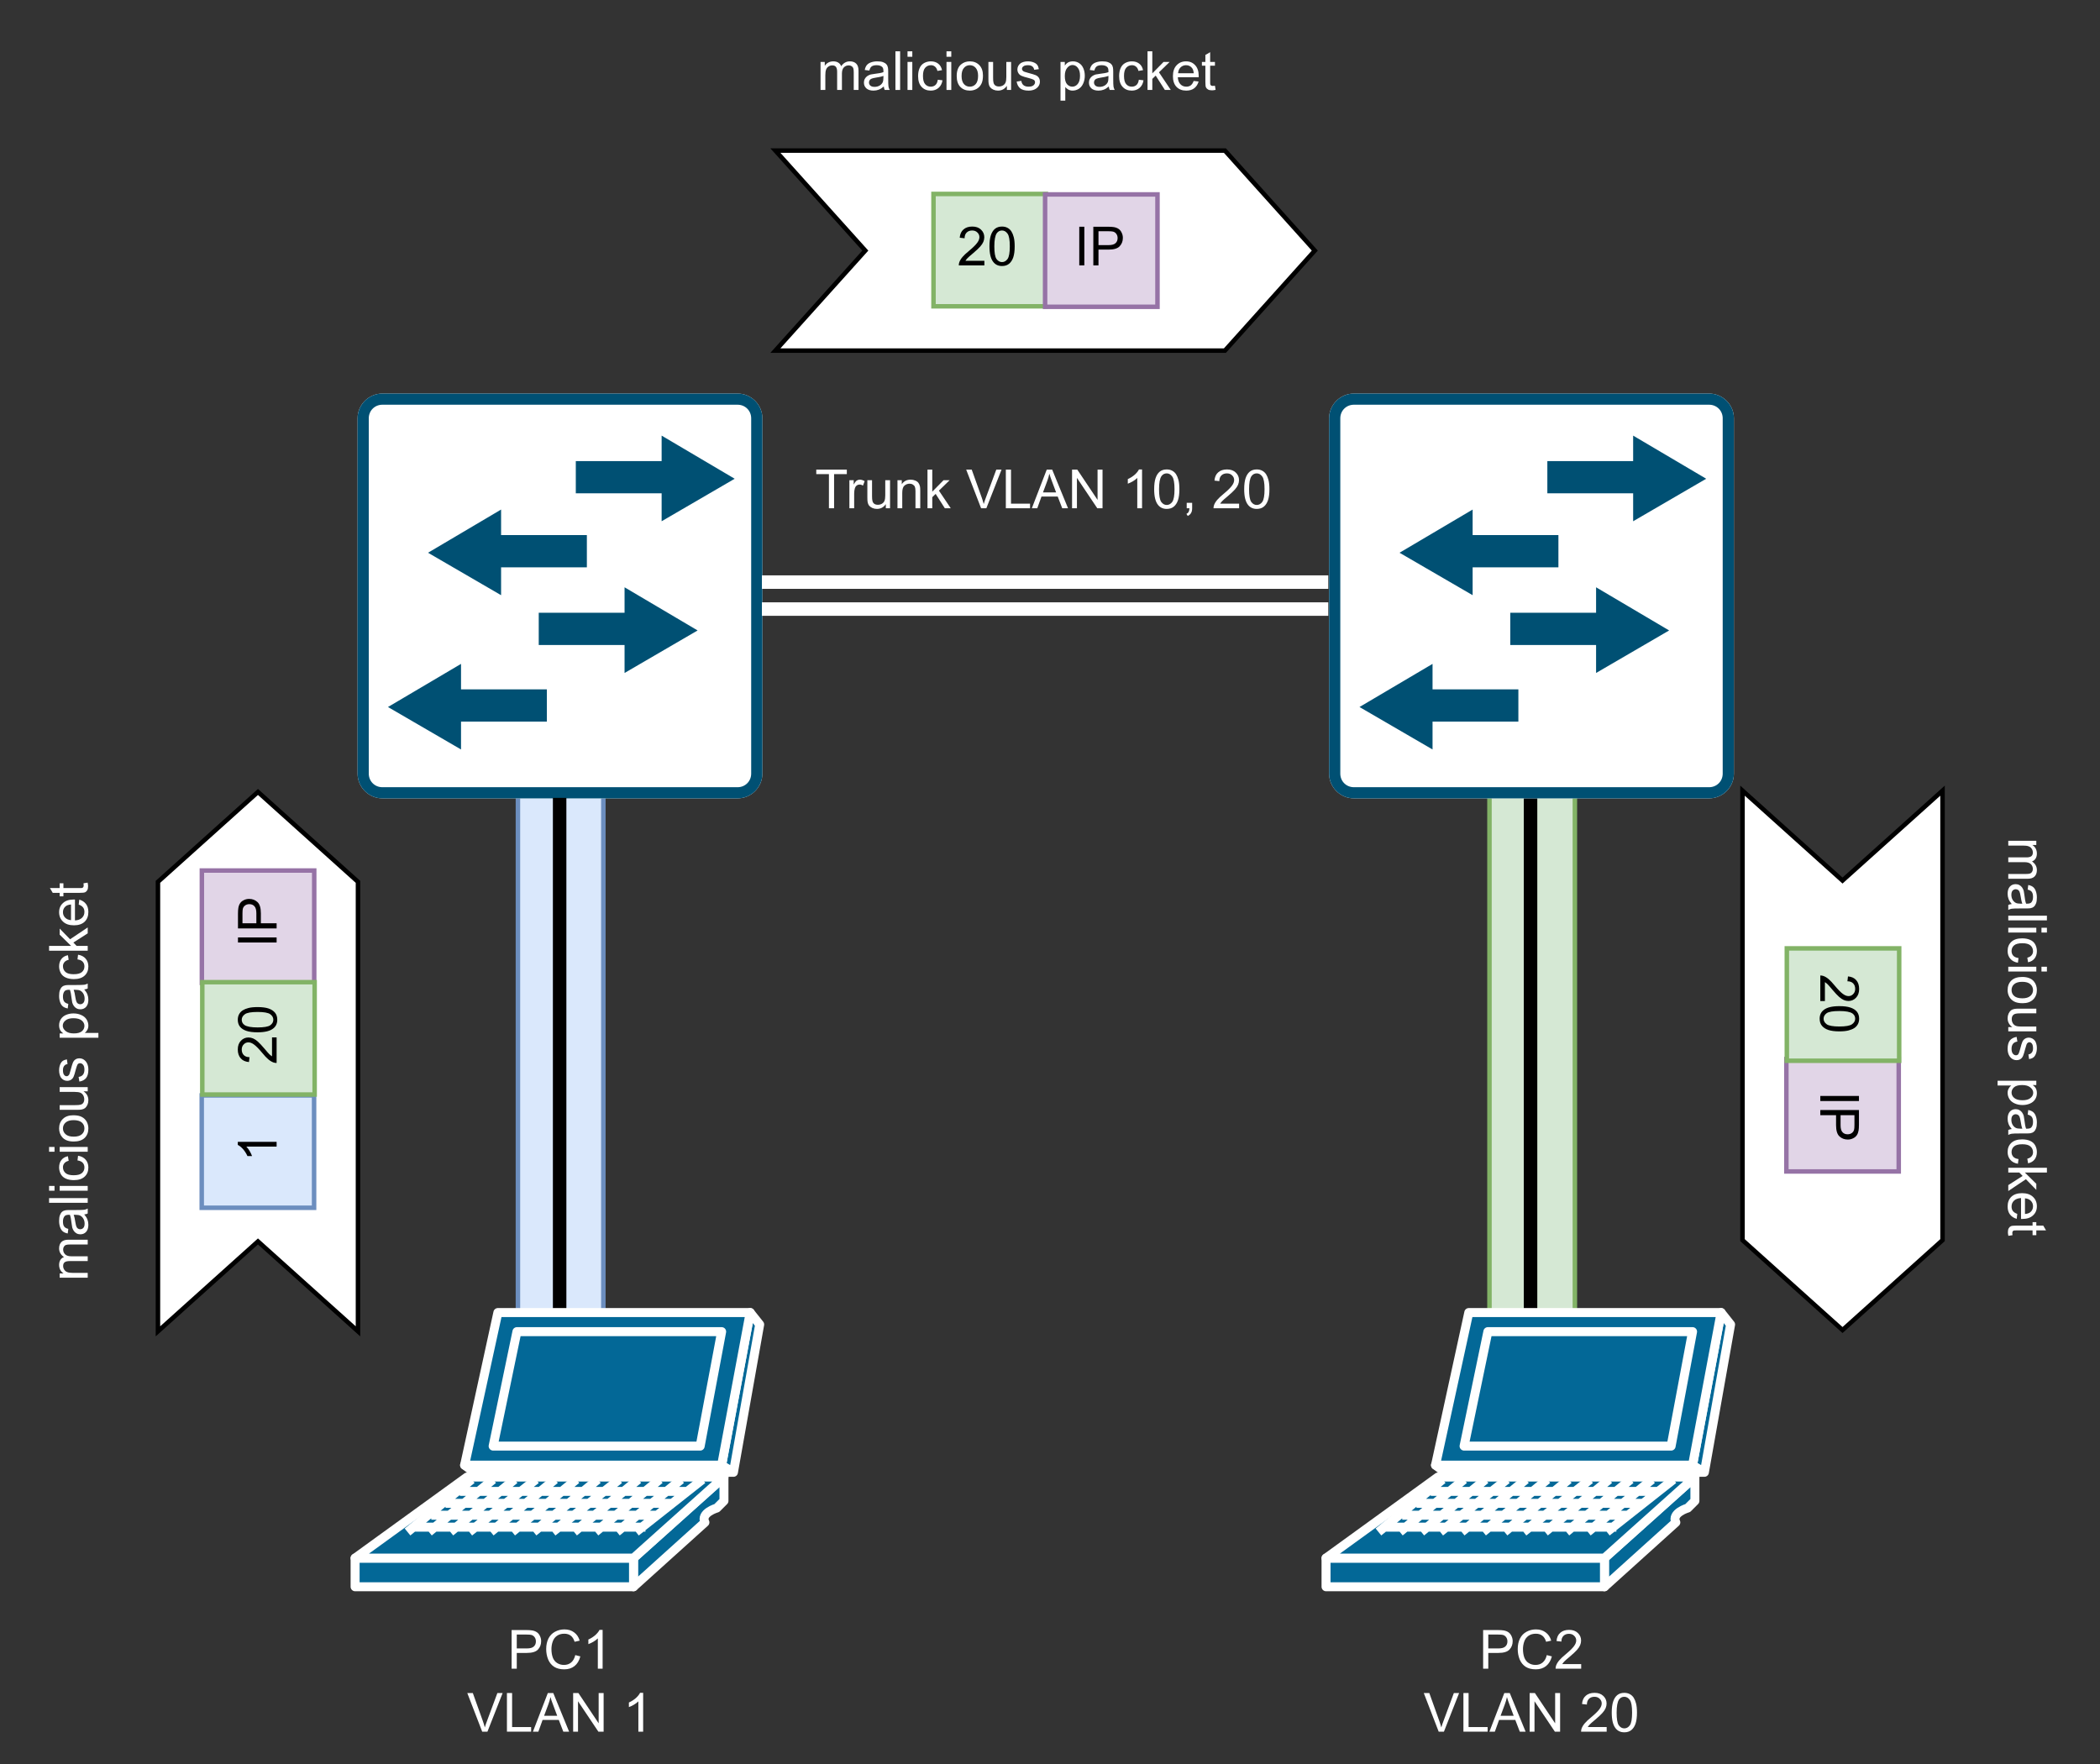 <?xml version="1.0" encoding="UTF-8" standalone="no"?>
<svg
   width="349.92pt"
   height="294pt"
   viewBox="0 0 349.92 294"
   version="1.1"
   id="svg481"
   xmlns:xlink="http://www.w3.org/1999/xlink"
   xmlns="http://www.w3.org/2000/svg"
   xmlns:svg="http://www.w3.org/2000/svg">
  <rect x="0" y="0" width="349.92" height="294" fill="#333333" stroke="none"/>
  <defs
     id="defs187">
    <g
       id="g185">
      <g
         id="glyph-0-0" />
      <g
         id="glyph-0-1">
        <path
           d="M 0.688 0 L 0.688 -6.438 L 3.125 -6.438 C 3.551 -6.438 3.879 -6.414 4.109 -6.375 C 4.422 -6.32 4.68 -6.223 4.891 -6.078 C 5.109 -5.93 5.281 -5.723 5.406 -5.453 C 5.539 -5.191 5.609 -4.898 5.609 -4.578 C 5.609 -4.023 5.43 -3.562 5.078 -3.188 C 4.734 -2.812 4.109 -2.625 3.203 -2.625 L 1.547 -2.625 L 1.547 0 Z M 1.547 -3.375 L 3.219 -3.375 C 3.758 -3.375 4.145 -3.477 4.375 -3.688 C 4.613 -3.895 4.734 -4.18 4.734 -4.547 C 4.734 -4.816 4.664 -5.047 4.531 -5.234 C 4.395 -5.43 4.211 -5.562 3.984 -5.625 C 3.848 -5.664 3.582 -5.688 3.188 -5.688 L 1.547 -5.688 Z M 1.547 -3.375 "
           id="path3" />
      </g>
      <g
         id="glyph-0-2">
        <path
           d="M 5.297 -2.266 L 6.141 -2.047 C 5.961 -1.348 5.641 -0.812 5.172 -0.438 C 4.711 -0.07 4.145 0.109 3.469 0.109 C 2.781 0.109 2.219 -0.031 1.781 -0.312 C 1.344 -0.594 1.008 -1 0.781 -1.531 C 0.562 -2.07 0.453 -2.648 0.453 -3.266 C 0.453 -3.941 0.578 -4.531 0.828 -5.031 C 1.086 -5.531 1.453 -5.906 1.922 -6.156 C 2.398 -6.414 2.922 -6.547 3.484 -6.547 C 4.129 -6.547 4.672 -6.379 5.109 -6.047 C 5.555 -5.723 5.863 -5.266 6.031 -4.672 L 5.188 -4.484 C 5.039 -4.953 4.828 -5.289 4.547 -5.5 C 4.266 -5.719 3.906 -5.828 3.469 -5.828 C 2.977 -5.828 2.566 -5.707 2.234 -5.469 C 1.898 -5.227 1.664 -4.906 1.531 -4.5 C 1.395 -4.102 1.328 -3.695 1.328 -3.281 C 1.328 -2.727 1.406 -2.242 1.562 -1.828 C 1.727 -1.422 1.977 -1.117 2.312 -0.922 C 2.645 -0.723 3.008 -0.625 3.406 -0.625 C 3.883 -0.625 4.285 -0.758 4.609 -1.031 C 4.941 -1.312 5.172 -1.723 5.297 -2.266 Z M 5.297 -2.266 "
           id="path6" />
      </g>
      <g
         id="glyph-0-3">
        <path
           d="M 3.359 0 L 2.562 0 L 2.562 -5.047 C 2.375 -4.859 2.125 -4.672 1.812 -4.484 C 1.5 -4.305 1.223 -4.176 0.984 -4.094 L 0.984 -4.859 C 1.422 -5.055 1.805 -5.301 2.141 -5.594 C 2.473 -5.895 2.707 -6.188 2.844 -6.469 L 3.359 -6.469 Z M 3.359 0 "
           id="path9" />
      </g>
      <g
         id="glyph-0-4" />
      <g
         id="glyph-0-5">
        <path
           d="M 2.531 0 L 0.047 -6.438 L 0.969 -6.438 L 2.641 -1.766 C 2.773 -1.391 2.883 -1.035 2.969 -0.703 C 3.07 -1.055 3.191 -1.41 3.328 -1.766 L 5.062 -6.438 L 5.938 -6.438 L 3.406 0 Z M 2.531 0 "
           id="path13" />
      </g>
      <g
         id="glyph-0-6">
        <path
           d="M 0.656 0 L 0.656 -6.438 L 1.516 -6.438 L 1.516 -0.766 L 4.688 -0.766 L 4.688 0 Z M 0.656 0 "
           id="path16" />
      </g>
      <g
         id="glyph-0-7">
        <path
           d="M -0.016 0 L 2.469 -6.438 L 3.375 -6.438 L 6.016 0 L 5.047 0 L 4.297 -1.953 L 1.594 -1.953 L 0.891 0 Z M 1.844 -2.641 L 4.031 -2.641 L 3.359 -4.438 C 3.148 -4.977 3 -5.422 2.906 -5.766 C 2.82 -5.348 2.703 -4.938 2.547 -4.531 Z M 1.844 -2.641 "
           id="path19" />
      </g>
      <g
         id="glyph-0-8">
        <path
           d="M 0.688 0 L 0.688 -6.438 L 1.562 -6.438 L 4.938 -1.391 L 4.938 -6.438 L 5.766 -6.438 L 5.766 0 L 4.891 0 L 1.5 -5.062 L 1.5 0 Z M 0.688 0 "
           id="path22" />
      </g>
      <g
         id="glyph-0-9">
        <path
           d="M 4.531 -0.766 L 4.531 0 L 0.266 0 C 0.266 -0.188 0.297 -0.367 0.359 -0.547 C 0.473 -0.836 0.648 -1.125 0.891 -1.406 C 1.129 -1.688 1.473 -2.008 1.922 -2.375 C 2.617 -2.957 3.086 -3.414 3.328 -3.75 C 3.578 -4.082 3.703 -4.398 3.703 -4.703 C 3.703 -5.016 3.586 -5.273 3.359 -5.484 C 3.141 -5.703 2.852 -5.812 2.5 -5.812 C 2.113 -5.812 1.805 -5.695 1.578 -5.469 C 1.348 -5.238 1.234 -4.922 1.234 -4.516 L 0.422 -4.609 C 0.473 -5.211 0.68 -5.672 1.047 -5.984 C 1.41 -6.305 1.898 -6.469 2.516 -6.469 C 3.129 -6.469 3.613 -6.297 3.969 -5.953 C 4.332 -5.609 4.516 -5.188 4.516 -4.688 C 4.516 -4.426 4.461 -4.172 4.359 -3.922 C 4.254 -3.672 4.078 -3.406 3.828 -3.125 C 3.586 -2.852 3.188 -2.477 2.625 -2 C 2.145 -1.602 1.836 -1.332 1.703 -1.188 C 1.566 -1.039 1.457 -0.898 1.375 -0.766 Z M 4.531 -0.766 "
           id="path25" />
      </g>
      <g
         id="glyph-0-10">
        <path
           d="M 0.375 -3.172 C 0.375 -3.93 0.453 -4.547 0.609 -5.016 C 0.766 -5.484 0.992 -5.844 1.297 -6.094 C 1.609 -6.344 2 -6.469 2.469 -6.469 C 2.82 -6.469 3.129 -6.395 3.391 -6.25 C 3.648 -6.113 3.863 -5.914 4.031 -5.656 C 4.195 -5.395 4.328 -5.078 4.422 -4.703 C 4.523 -4.328 4.578 -3.816 4.578 -3.172 C 4.578 -2.422 4.5 -1.812 4.344 -1.344 C 4.188 -0.883 3.953 -0.523 3.641 -0.266 C 3.336 -0.016 2.945 0.109 2.469 0.109 C 1.852 0.109 1.367 -0.113 1.016 -0.562 C 0.586 -1.094 0.375 -1.961 0.375 -3.172 Z M 1.188 -3.172 C 1.188 -2.117 1.305 -1.414 1.547 -1.062 C 1.797 -0.719 2.102 -0.547 2.469 -0.547 C 2.832 -0.547 3.141 -0.719 3.391 -1.062 C 3.641 -1.414 3.766 -2.117 3.766 -3.172 C 3.766 -4.234 3.641 -4.938 3.391 -5.281 C 3.141 -5.633 2.832 -5.812 2.469 -5.812 C 2.102 -5.812 1.812 -5.66 1.594 -5.359 C 1.32 -4.961 1.188 -4.234 1.188 -3.172 Z M 1.188 -3.172 "
           id="path28" />
      </g>
      <g
         id="glyph-0-11">
        <path
           d="M 2.328 0 L 2.328 -5.688 L 0.219 -5.688 L 0.219 -6.438 L 5.312 -6.438 L 5.312 -5.688 L 3.188 -5.688 L 3.188 0 Z M 2.328 0 "
           id="path31" />
      </g>
      <g
         id="glyph-0-12">
        <path
           d="M 0.578 0 L 0.578 -4.672 L 1.297 -4.672 L 1.297 -3.953 C 1.473 -4.285 1.641 -4.504 1.797 -4.609 C 1.953 -4.711 2.125 -4.766 2.312 -4.766 C 2.57 -4.766 2.844 -4.68 3.125 -4.516 L 2.844 -3.781 C 2.656 -3.895 2.461 -3.953 2.266 -3.953 C 2.098 -3.953 1.941 -3.898 1.797 -3.797 C 1.66 -3.691 1.562 -3.547 1.5 -3.359 C 1.414 -3.078 1.375 -2.77 1.375 -2.438 L 1.375 0 Z M 0.578 0 "
           id="path34" />
      </g>
      <g
         id="glyph-0-13">
        <path
           d="M 3.656 0 L 3.656 -0.688 C 3.289 -0.156 2.797 0.109 2.172 0.109 C 1.898 0.109 1.645 0.055 1.406 -0.047 C 1.164 -0.16 0.984 -0.297 0.859 -0.453 C 0.742 -0.609 0.664 -0.801 0.625 -1.031 C 0.594 -1.188 0.578 -1.438 0.578 -1.781 L 0.578 -4.672 L 1.359 -4.672 L 1.359 -2.078 C 1.359 -1.66 1.379 -1.383 1.422 -1.25 C 1.461 -1.039 1.562 -0.875 1.719 -0.75 C 1.883 -0.633 2.086 -0.578 2.328 -0.578 C 2.566 -0.578 2.789 -0.633 3 -0.75 C 3.207 -0.875 3.352 -1.039 3.438 -1.25 C 3.52 -1.457 3.562 -1.766 3.562 -2.172 L 3.562 -4.672 L 4.359 -4.672 L 4.359 0 Z M 3.656 0 "
           id="path37" />
      </g>
      <g
         id="glyph-0-14">
        <path
           d="M 0.594 0 L 0.594 -4.672 L 1.312 -4.672 L 1.312 -4 C 1.645 -4.508 2.141 -4.766 2.797 -4.766 C 3.078 -4.766 3.332 -4.711 3.562 -4.609 C 3.801 -4.516 3.977 -4.383 4.094 -4.219 C 4.207 -4.062 4.289 -3.867 4.344 -3.641 C 4.375 -3.492 4.391 -3.238 4.391 -2.875 L 4.391 0 L 3.594 0 L 3.594 -2.844 C 3.594 -3.164 3.562 -3.406 3.5 -3.562 C 3.438 -3.719 3.328 -3.844 3.172 -3.938 C 3.016 -4.039 2.832 -4.094 2.625 -4.094 C 2.289 -4.094 2 -3.984 1.75 -3.766 C 1.508 -3.555 1.391 -3.148 1.391 -2.547 L 1.391 0 Z M 0.594 0 "
           id="path40" />
      </g>
      <g
         id="glyph-0-15">
        <path
           d="M 0.594 0 L 0.594 -6.438 L 1.391 -6.438 L 1.391 -2.766 L 3.266 -4.672 L 4.281 -4.672 L 2.5 -2.938 L 4.469 0 L 3.484 0 L 1.953 -2.391 L 1.391 -1.844 L 1.391 0 Z M 0.594 0 "
           id="path43" />
      </g>
      <g
         id="glyph-0-16">
        <path
           d="M 0.797 0 L 0.797 -0.906 L 1.703 -0.906 L 1.703 0 C 1.703 0.332 1.641 0.598 1.516 0.797 C 1.398 1.004 1.219 1.164 0.969 1.281 L 0.75 0.938 C 0.914 0.863 1.035 0.754 1.109 0.609 C 1.191 0.473 1.238 0.27 1.25 0 Z M 0.797 0 "
           id="path46" />
      </g>
      <g
         id="glyph-0-17">
        <path
           d="M 0.844 0 L 0.844 -6.438 L 1.688 -6.438 L 1.688 0 Z M 0.844 0 "
           id="path49" />
      </g>
      <g
         id="glyph-0-18">
        <path
           d="M 0.594 0 L 0.594 -4.672 L 1.297 -4.672 L 1.297 -4.016 C 1.441 -4.242 1.633 -4.426 1.875 -4.562 C 2.125 -4.695 2.406 -4.766 2.719 -4.766 C 3.062 -4.766 3.344 -4.691 3.562 -4.547 C 3.781 -4.41 3.938 -4.211 4.031 -3.953 C 4.406 -4.492 4.883 -4.766 5.469 -4.766 C 5.938 -4.766 6.297 -4.633 6.547 -4.375 C 6.797 -4.125 6.922 -3.734 6.922 -3.203 L 6.922 0 L 6.125 0 L 6.125 -2.938 C 6.125 -3.258 6.098 -3.488 6.047 -3.625 C 6.004 -3.758 5.914 -3.867 5.781 -3.953 C 5.645 -4.047 5.484 -4.094 5.297 -4.094 C 4.973 -4.094 4.703 -3.984 4.484 -3.766 C 4.266 -3.547 4.156 -3.195 4.156 -2.719 L 4.156 0 L 3.359 0 L 3.359 -3.031 C 3.359 -3.383 3.297 -3.648 3.172 -3.828 C 3.047 -4.004 2.836 -4.094 2.547 -4.094 C 2.316 -4.094 2.109 -4.031 1.922 -3.906 C 1.734 -3.789 1.598 -3.617 1.516 -3.391 C 1.43 -3.172 1.391 -2.848 1.391 -2.422 L 1.391 0 Z M 0.594 0 "
           id="path52" />
      </g>
      <g
         id="glyph-0-19">
        <path
           d="M 3.641 -0.578 C 3.348 -0.328 3.066 -0.148 2.797 -0.047 C 2.523 0.055 2.234 0.109 1.922 0.109 C 1.41 0.109 1.016 -0.016 0.734 -0.266 C 0.461 -0.516 0.328 -0.836 0.328 -1.234 C 0.328 -1.461 0.379 -1.672 0.484 -1.859 C 0.586 -2.047 0.723 -2.195 0.891 -2.312 C 1.055 -2.426 1.242 -2.516 1.453 -2.578 C 1.609 -2.609 1.844 -2.645 2.156 -2.688 C 2.801 -2.758 3.273 -2.852 3.578 -2.969 C 3.578 -3.07 3.578 -3.141 3.578 -3.172 C 3.578 -3.492 3.504 -3.719 3.359 -3.844 C 3.148 -4.031 2.848 -4.125 2.453 -4.125 C 2.078 -4.125 1.801 -4.055 1.625 -3.922 C 1.445 -3.797 1.316 -3.566 1.234 -3.234 L 0.469 -3.328 C 0.531 -3.66 0.641 -3.926 0.797 -4.125 C 0.961 -4.332 1.195 -4.488 1.5 -4.594 C 1.812 -4.707 2.164 -4.766 2.562 -4.766 C 2.969 -4.766 3.289 -4.719 3.531 -4.625 C 3.781 -4.531 3.961 -4.41 4.078 -4.266 C 4.203 -4.129 4.285 -3.953 4.328 -3.734 C 4.359 -3.598 4.375 -3.359 4.375 -3.016 L 4.375 -1.953 C 4.375 -1.223 4.391 -0.758 4.422 -0.562 C 4.453 -0.363 4.52 -0.176 4.625 0 L 3.797 0 C 3.711 -0.164 3.66 -0.359 3.641 -0.578 Z M 3.578 -2.344 C 3.285 -2.227 2.852 -2.129 2.281 -2.047 C 1.957 -1.992 1.727 -1.938 1.594 -1.875 C 1.457 -1.82 1.352 -1.738 1.281 -1.625 C 1.207 -1.508 1.172 -1.383 1.172 -1.25 C 1.172 -1.039 1.25 -0.863 1.406 -0.719 C 1.562 -0.582 1.797 -0.516 2.109 -0.516 C 2.41 -0.516 2.68 -0.582 2.922 -0.719 C 3.16 -0.852 3.336 -1.035 3.453 -1.266 C 3.535 -1.441 3.578 -1.703 3.578 -2.047 Z M 3.578 -2.344 "
           id="path55" />
      </g>
      <g
         id="glyph-0-20">
        <path
           d="M 0.578 0 L 0.578 -6.438 L 1.359 -6.438 L 1.359 0 Z M 0.578 0 "
           id="path58" />
      </g>
      <g
         id="glyph-0-21">
        <path
           d="M 0.594 -5.531 L 0.594 -6.438 L 1.391 -6.438 L 1.391 -5.531 Z M 0.594 0 L 0.594 -4.672 L 1.391 -4.672 L 1.391 0 Z M 0.594 0 "
           id="path61" />
      </g>
      <g
         id="glyph-0-22">
        <path
           d="M 3.641 -1.703 L 4.422 -1.609 C 4.336 -1.066 4.117 -0.645 3.766 -0.344 C 3.41 -0.039 2.977 0.109 2.469 0.109 C 1.832 0.109 1.32 -0.098 0.938 -0.516 C 0.551 -0.93 0.359 -1.531 0.359 -2.312 C 0.359 -2.82 0.441 -3.266 0.609 -3.641 C 0.773 -4.016 1.023 -4.297 1.359 -4.484 C 1.703 -4.672 2.078 -4.766 2.484 -4.766 C 2.984 -4.766 3.395 -4.633 3.719 -4.375 C 4.039 -4.125 4.25 -3.766 4.344 -3.297 L 3.578 -3.172 C 3.504 -3.484 3.375 -3.719 3.188 -3.875 C 3 -4.039 2.773 -4.125 2.516 -4.125 C 2.109 -4.125 1.781 -3.977 1.531 -3.688 C 1.289 -3.406 1.172 -2.957 1.172 -2.344 C 1.172 -1.707 1.289 -1.25 1.531 -0.969 C 1.77 -0.688 2.082 -0.547 2.469 -0.547 C 2.781 -0.547 3.039 -0.641 3.25 -0.828 C 3.457 -1.016 3.586 -1.305 3.641 -1.703 Z M 3.641 -1.703 "
           id="path64" />
      </g>
      <g
         id="glyph-0-23">
        <path
           d="M 0.297 -2.328 C 0.297 -3.191 0.535 -3.832 1.016 -4.25 C 1.422 -4.594 1.91 -4.766 2.484 -4.766 C 3.129 -4.766 3.656 -4.555 4.062 -4.141 C 4.469 -3.723 4.672 -3.145 4.672 -2.406 C 4.672 -1.801 4.578 -1.328 4.391 -0.984 C 4.211 -0.641 3.953 -0.367 3.609 -0.172 C 3.266 0.016 2.891 0.109 2.484 0.109 C 1.828 0.109 1.297 -0.098 0.891 -0.516 C 0.492 -0.941 0.297 -1.547 0.297 -2.328 Z M 1.109 -2.328 C 1.109 -1.734 1.238 -1.285 1.5 -0.984 C 1.758 -0.691 2.086 -0.547 2.484 -0.547 C 2.879 -0.547 3.207 -0.691 3.469 -0.984 C 3.727 -1.285 3.859 -1.742 3.859 -2.359 C 3.859 -2.93 3.727 -3.367 3.469 -3.672 C 3.207 -3.973 2.879 -4.125 2.484 -4.125 C 2.086 -4.125 1.758 -3.973 1.5 -3.672 C 1.238 -3.379 1.109 -2.93 1.109 -2.328 Z M 1.109 -2.328 "
           id="path67" />
      </g>
      <g
         id="glyph-0-24">
        <path
           d="M 0.281 -1.391 L 1.062 -1.516 C 1.102 -1.203 1.223 -0.961 1.422 -0.797 C 1.629 -0.629 1.91 -0.547 2.266 -0.547 C 2.629 -0.547 2.898 -0.617 3.078 -0.766 C 3.254 -0.91 3.344 -1.082 3.344 -1.281 C 3.344 -1.469 3.266 -1.609 3.109 -1.703 C 2.992 -1.773 2.723 -1.867 2.297 -1.984 C 1.711 -2.129 1.305 -2.254 1.078 -2.359 C 0.859 -2.461 0.691 -2.609 0.578 -2.797 C 0.461 -2.984 0.406 -3.191 0.406 -3.422 C 0.406 -3.629 0.453 -3.82 0.547 -4 C 0.641 -4.176 0.77 -4.328 0.938 -4.453 C 1.062 -4.535 1.227 -4.609 1.438 -4.672 C 1.656 -4.734 1.883 -4.766 2.125 -4.766 C 2.488 -4.766 2.805 -4.711 3.078 -4.609 C 3.359 -4.504 3.566 -4.363 3.703 -4.188 C 3.836 -4.008 3.93 -3.77 3.984 -3.469 L 3.203 -3.359 C 3.172 -3.598 3.066 -3.785 2.891 -3.922 C 2.723 -4.055 2.488 -4.125 2.188 -4.125 C 1.82 -4.125 1.562 -4.062 1.406 -3.938 C 1.25 -3.82 1.172 -3.68 1.172 -3.516 C 1.172 -3.41 1.203 -3.32 1.266 -3.25 C 1.328 -3.156 1.43 -3.082 1.578 -3.031 C 1.648 -3 1.879 -2.93 2.266 -2.828 C 2.828 -2.68 3.219 -2.562 3.438 -2.469 C 3.664 -2.375 3.844 -2.234 3.969 -2.047 C 4.094 -1.867 4.156 -1.645 4.156 -1.375 C 4.156 -1.102 4.078 -0.852 3.922 -0.625 C 3.766 -0.395 3.539 -0.211 3.25 -0.078 C 2.969 0.047 2.641 0.109 2.266 0.109 C 1.66 0.109 1.195 -0.016 0.875 -0.266 C 0.562 -0.523 0.363 -0.898 0.281 -1.391 Z M 0.281 -1.391 "
           id="path70" />
      </g>
      <g
         id="glyph-0-25">
        <path
           d="M 0.594 1.781 L 0.594 -4.672 L 1.312 -4.672 L 1.312 -4.062 C 1.477 -4.301 1.664 -4.477 1.875 -4.594 C 2.094 -4.707 2.359 -4.766 2.672 -4.766 C 3.066 -4.766 3.414 -4.66 3.719 -4.453 C 4.02 -4.254 4.25 -3.969 4.406 -3.594 C 4.562 -3.219 4.641 -2.812 4.641 -2.375 C 4.641 -1.895 4.551 -1.461 4.375 -1.078 C 4.207 -0.691 3.961 -0.395 3.641 -0.188 C 3.316 0.008 2.973 0.109 2.609 0.109 C 2.348 0.109 2.113 0.051 1.906 -0.062 C 1.695 -0.176 1.523 -0.316 1.391 -0.484 L 1.391 1.781 Z M 1.312 -2.312 C 1.312 -1.707 1.43 -1.258 1.672 -0.969 C 1.922 -0.688 2.219 -0.547 2.562 -0.547 C 2.906 -0.547 3.203 -0.691 3.453 -0.984 C 3.711 -1.285 3.844 -1.75 3.844 -2.375 C 3.844 -2.969 3.719 -3.41 3.469 -3.703 C 3.227 -4.004 2.938 -4.156 2.594 -4.156 C 2.258 -4.156 1.961 -3.992 1.703 -3.672 C 1.441 -3.359 1.312 -2.906 1.312 -2.312 Z M 1.312 -2.312 "
           id="path73" />
      </g>
      <g
         id="glyph-0-26">
        <path
           d="M 3.781 -1.5 L 4.609 -1.406 C 4.473 -0.926 4.227 -0.551 3.875 -0.281 C 3.531 -0.02 3.086 0.109 2.547 0.109 C 1.867 0.109 1.328 -0.098 0.922 -0.516 C 0.523 -0.941 0.328 -1.535 0.328 -2.297 C 0.328 -3.078 0.531 -3.68 0.938 -4.109 C 1.344 -4.547 1.867 -4.766 2.516 -4.766 C 3.141 -4.766 3.645 -4.551 4.031 -4.125 C 4.426 -3.707 4.625 -3.113 4.625 -2.344 C 4.625 -2.289 4.625 -2.219 4.625 -2.125 L 1.141 -2.125 C 1.172 -1.613 1.316 -1.223 1.578 -0.953 C 1.836 -0.68 2.164 -0.547 2.562 -0.547 C 2.852 -0.547 3.098 -0.617 3.297 -0.766 C 3.504 -0.922 3.664 -1.164 3.781 -1.5 Z M 1.188 -2.781 L 3.797 -2.781 C 3.766 -3.176 3.664 -3.473 3.5 -3.672 C 3.25 -3.973 2.922 -4.125 2.516 -4.125 C 2.148 -4.125 1.844 -4 1.594 -3.75 C 1.352 -3.508 1.219 -3.188 1.188 -2.781 Z M 1.188 -2.781 "
           id="path76" />
      </g>
      <g
         id="glyph-0-27">
        <path
           d="M 2.328 -0.703 L 2.438 -0.016 C 2.207 0.035 2.008 0.062 1.844 0.062 C 1.551 0.062 1.328 0.016 1.172 -0.078 C 1.016 -0.172 0.898 -0.289 0.828 -0.438 C 0.766 -0.582 0.734 -0.891 0.734 -1.359 L 0.734 -4.047 L 0.156 -4.047 L 0.156 -4.672 L 0.734 -4.672 L 0.734 -5.828 L 1.531 -6.297 L 1.531 -4.672 L 2.328 -4.672 L 2.328 -4.047 L 1.531 -4.047 L 1.531 -1.328 C 1.531 -1.098 1.539 -0.953 1.562 -0.891 C 1.594 -0.828 1.641 -0.773 1.703 -0.734 C 1.766 -0.691 1.852 -0.672 1.969 -0.672 C 2.062 -0.672 2.18 -0.68 2.328 -0.703 Z M 2.328 -0.703 "
           id="path79" />
      </g>
      <g
         id="glyph-1-0" />
      <g
         id="glyph-1-1">
        <path
           d="M 0 -0.844 L -6.438 -0.844 L -6.438 -1.688 L 0 -1.688 Z M 0 -0.844 "
           id="path83" />
      </g>
      <g
         id="glyph-1-2">
        <path
           d="M 0 -0.688 L -6.438 -0.688 L -6.438 -3.125 C -6.438 -3.551 -6.414 -3.879 -6.375 -4.109 C -6.32 -4.422 -6.223 -4.68 -6.078 -4.891 C -5.93 -5.109 -5.723 -5.281 -5.453 -5.406 C -5.191 -5.539 -4.898 -5.609 -4.578 -5.609 C -4.023 -5.609 -3.562 -5.43 -3.188 -5.078 C -2.812 -4.734 -2.625 -4.109 -2.625 -3.203 L -2.625 -1.547 L 0 -1.547 Z M -3.375 -1.547 L -3.375 -3.219 C -3.375 -3.758 -3.477 -4.145 -3.688 -4.375 C -3.895 -4.613 -4.18 -4.734 -4.547 -4.734 C -4.816 -4.734 -5.047 -4.664 -5.234 -4.531 C -5.43 -4.395 -5.562 -4.211 -5.625 -3.984 C -5.664 -3.848 -5.688 -3.582 -5.688 -3.188 L -5.688 -1.547 Z M -3.375 -1.547 "
           id="path86" />
      </g>
      <g
         id="glyph-1-3">
        <path
           d="M 0 -3.359 L 0 -2.562 L -5.047 -2.562 C -4.859 -2.375 -4.672 -2.125 -4.484 -1.812 C -4.305 -1.5 -4.176 -1.223 -4.094 -0.984 L -4.859 -0.984 C -5.055 -1.422 -5.301 -1.805 -5.594 -2.141 C -5.895 -2.473 -6.188 -2.707 -6.469 -2.844 L -6.469 -3.359 Z M 0 -3.359 "
           id="path89" />
      </g>
      <g
         id="glyph-1-4">
        <path
           d="M -0.766 -4.531 L 0 -4.531 L 0 -0.266 C -0.188 -0.266 -0.367 -0.297 -0.547 -0.359 C -0.836 -0.473 -1.125 -0.648 -1.406 -0.891 C -1.688 -1.129 -2.008 -1.473 -2.375 -1.922 C -2.957 -2.617 -3.414 -3.086 -3.75 -3.328 C -4.082 -3.578 -4.398 -3.703 -4.703 -3.703 C -5.016 -3.703 -5.273 -3.586 -5.484 -3.359 C -5.703 -3.141 -5.812 -2.852 -5.812 -2.5 C -5.812 -2.113 -5.695 -1.805 -5.469 -1.578 C -5.238 -1.348 -4.922 -1.234 -4.516 -1.234 L -4.609 -0.422 C -5.211 -0.473 -5.672 -0.68 -5.984 -1.047 C -6.305 -1.41 -6.469 -1.898 -6.469 -2.516 C -6.469 -3.129 -6.297 -3.613 -5.953 -3.969 C -5.609 -4.332 -5.188 -4.516 -4.688 -4.516 C -4.426 -4.516 -4.172 -4.461 -3.922 -4.359 C -3.672 -4.254 -3.406 -4.078 -3.125 -3.828 C -2.852 -3.586 -2.477 -3.188 -2 -2.625 C -1.602 -2.145 -1.332 -1.836 -1.188 -1.703 C -1.039 -1.566 -0.898 -1.457 -0.766 -1.375 Z M -0.766 -4.531 "
           id="path92" />
      </g>
      <g
         id="glyph-1-5">
        <path
           d="M -3.172 -0.375 C -3.93 -0.375 -4.547 -0.453 -5.016 -0.609 C -5.484 -0.766 -5.844 -0.992 -6.094 -1.297 C -6.344 -1.609 -6.469 -2 -6.469 -2.469 C -6.469 -2.82 -6.395 -3.129 -6.25 -3.391 C -6.113 -3.648 -5.914 -3.863 -5.656 -4.031 C -5.395 -4.195 -5.078 -4.328 -4.703 -4.422 C -4.328 -4.523 -3.816 -4.578 -3.172 -4.578 C -2.422 -4.578 -1.812 -4.5 -1.344 -4.344 C -0.883 -4.188 -0.523 -3.953 -0.266 -3.641 C -0.016 -3.336 0.109 -2.945 0.109 -2.469 C 0.109 -1.852 -0.113 -1.367 -0.562 -1.016 C -1.094 -0.586 -1.961 -0.375 -3.172 -0.375 Z M -3.172 -1.188 C -2.117 -1.188 -1.414 -1.305 -1.062 -1.547 C -0.719 -1.797 -0.547 -2.102 -0.547 -2.469 C -0.547 -2.832 -0.719 -3.141 -1.062 -3.391 C -1.414 -3.641 -2.117 -3.766 -3.172 -3.766 C -4.234 -3.766 -4.938 -3.641 -5.281 -3.391 C -5.633 -3.141 -5.812 -2.832 -5.812 -2.469 C -5.812 -2.102 -5.66 -1.812 -5.359 -1.594 C -4.961 -1.32 -4.234 -1.188 -3.172 -1.188 Z M -3.172 -1.188 "
           id="path95" />
      </g>
      <g
         id="glyph-1-6">
        <path
           d="M 0 -0.594 L -4.672 -0.594 L -4.672 -1.297 L -4.016 -1.297 C -4.242 -1.441 -4.426 -1.633 -4.562 -1.875 C -4.695 -2.125 -4.766 -2.406 -4.766 -2.719 C -4.766 -3.062 -4.691 -3.344 -4.547 -3.562 C -4.41 -3.781 -4.211 -3.938 -3.953 -4.031 C -4.492 -4.406 -4.766 -4.883 -4.766 -5.469 C -4.766 -5.938 -4.633 -6.297 -4.375 -6.547 C -4.125 -6.797 -3.734 -6.922 -3.203 -6.922 L 0 -6.922 L 0 -6.125 L -2.938 -6.125 C -3.258 -6.125 -3.488 -6.098 -3.625 -6.047 C -3.758 -6.004 -3.867 -5.914 -3.953 -5.781 C -4.047 -5.645 -4.094 -5.484 -4.094 -5.297 C -4.094 -4.973 -3.984 -4.703 -3.766 -4.484 C -3.547 -4.266 -3.195 -4.156 -2.719 -4.156 L 0 -4.156 L 0 -3.359 L -3.031 -3.359 C -3.383 -3.359 -3.648 -3.297 -3.828 -3.172 C -4.004 -3.047 -4.094 -2.836 -4.094 -2.547 C -4.094 -2.316 -4.031 -2.109 -3.906 -1.922 C -3.789 -1.734 -3.617 -1.598 -3.391 -1.516 C -3.172 -1.43 -2.848 -1.391 -2.422 -1.391 L 0 -1.391 Z M 0 -0.594 "
           id="path98" />
      </g>
      <g
         id="glyph-1-7">
        <path
           d="M -0.578 -3.641 C -0.328 -3.348 -0.148 -3.066 -0.047 -2.797 C 0.055 -2.523 0.109 -2.234 0.109 -1.922 C 0.109 -1.41 -0.016 -1.016 -0.266 -0.734 C -0.516 -0.461 -0.836 -0.328 -1.234 -0.328 C -1.461 -0.328 -1.672 -0.379 -1.859 -0.484 C -2.047 -0.586 -2.195 -0.723 -2.312 -0.891 C -2.426 -1.055 -2.516 -1.242 -2.578 -1.453 C -2.609 -1.609 -2.645 -1.844 -2.688 -2.156 C -2.758 -2.801 -2.852 -3.273 -2.969 -3.578 C -3.07 -3.578 -3.141 -3.578 -3.172 -3.578 C -3.492 -3.578 -3.719 -3.504 -3.844 -3.359 C -4.031 -3.148 -4.125 -2.848 -4.125 -2.453 C -4.125 -2.078 -4.055 -1.801 -3.922 -1.625 C -3.797 -1.445 -3.566 -1.316 -3.234 -1.234 L -3.328 -0.469 C -3.66 -0.531 -3.926 -0.641 -4.125 -0.797 C -4.332 -0.961 -4.488 -1.195 -4.594 -1.5 C -4.707 -1.812 -4.766 -2.164 -4.766 -2.562 C -4.766 -2.969 -4.719 -3.289 -4.625 -3.531 C -4.531 -3.781 -4.41 -3.961 -4.266 -4.078 C -4.129 -4.203 -3.953 -4.285 -3.734 -4.328 C -3.598 -4.359 -3.359 -4.375 -3.016 -4.375 L -1.953 -4.375 C -1.223 -4.375 -0.758 -4.391 -0.562 -4.422 C -0.363 -4.453 -0.176 -4.52 0 -4.625 L 0 -3.797 C -0.164 -3.711 -0.359 -3.66 -0.578 -3.641 Z M -2.344 -3.578 C -2.227 -3.285 -2.129 -2.852 -2.047 -2.281 C -1.992 -1.957 -1.938 -1.727 -1.875 -1.594 C -1.82 -1.457 -1.738 -1.352 -1.625 -1.281 C -1.508 -1.207 -1.383 -1.172 -1.25 -1.172 C -1.039 -1.172 -0.863 -1.25 -0.719 -1.406 C -0.582 -1.562 -0.516 -1.797 -0.516 -2.109 C -0.516 -2.41 -0.582 -2.68 -0.719 -2.922 C -0.852 -3.16 -1.035 -3.336 -1.266 -3.453 C -1.441 -3.535 -1.703 -3.578 -2.047 -3.578 Z M -2.344 -3.578 "
           id="path101" />
      </g>
      <g
         id="glyph-1-8">
        <path
           d="M 0 -0.578 L -6.438 -0.578 L -6.438 -1.359 L 0 -1.359 Z M 0 -0.578 "
           id="path104" />
      </g>
      <g
         id="glyph-1-9">
        <path
           d="M -5.531 -0.594 L -6.438 -0.594 L -6.438 -1.391 L -5.531 -1.391 Z M 0 -0.594 L -4.672 -0.594 L -4.672 -1.391 L 0 -1.391 Z M 0 -0.594 "
           id="path107" />
      </g>
      <g
         id="glyph-1-10">
        <path
           d="M -1.703 -3.641 L -1.609 -4.422 C -1.066 -4.336 -0.645 -4.117 -0.344 -3.766 C -0.039 -3.41 0.109 -2.977 0.109 -2.469 C 0.109 -1.832 -0.098 -1.32 -0.516 -0.938 C -0.93 -0.551 -1.531 -0.359 -2.312 -0.359 C -2.82 -0.359 -3.266 -0.441 -3.641 -0.609 C -4.016 -0.773 -4.297 -1.023 -4.484 -1.359 C -4.672 -1.703 -4.766 -2.078 -4.766 -2.484 C -4.766 -2.984 -4.633 -3.395 -4.375 -3.719 C -4.125 -4.039 -3.766 -4.25 -3.297 -4.344 L -3.172 -3.578 C -3.484 -3.504 -3.719 -3.375 -3.875 -3.188 C -4.039 -3 -4.125 -2.773 -4.125 -2.516 C -4.125 -2.109 -3.977 -1.781 -3.688 -1.531 C -3.406 -1.289 -2.957 -1.172 -2.344 -1.172 C -1.707 -1.172 -1.25 -1.289 -0.969 -1.531 C -0.688 -1.77 -0.547 -2.082 -0.547 -2.469 C -0.547 -2.781 -0.641 -3.039 -0.828 -3.25 C -1.016 -3.457 -1.305 -3.586 -1.703 -3.641 Z M -1.703 -3.641 "
           id="path110" />
      </g>
      <g
         id="glyph-1-11">
        <path
           d="M -2.328 -0.297 C -3.191 -0.297 -3.832 -0.535 -4.25 -1.016 C -4.594 -1.422 -4.766 -1.91 -4.766 -2.484 C -4.766 -3.129 -4.555 -3.656 -4.141 -4.062 C -3.723 -4.469 -3.145 -4.672 -2.406 -4.672 C -1.801 -4.672 -1.328 -4.578 -0.984 -4.391 C -0.641 -4.211 -0.367 -3.953 -0.172 -3.609 C 0.016 -3.266 0.109 -2.891 0.109 -2.484 C 0.109 -1.828 -0.098 -1.297 -0.516 -0.891 C -0.941 -0.492 -1.547 -0.297 -2.328 -0.297 Z M -2.328 -1.109 C -1.734 -1.109 -1.285 -1.238 -0.984 -1.5 C -0.691 -1.758 -0.547 -2.086 -0.547 -2.484 C -0.547 -2.879 -0.691 -3.207 -0.984 -3.469 C -1.285 -3.727 -1.742 -3.859 -2.359 -3.859 C -2.93 -3.859 -3.367 -3.727 -3.672 -3.469 C -3.973 -3.207 -4.125 -2.879 -4.125 -2.484 C -4.125 -2.086 -3.973 -1.758 -3.672 -1.5 C -3.379 -1.238 -2.93 -1.109 -2.328 -1.109 Z M -2.328 -1.109 "
           id="path113" />
      </g>
      <g
         id="glyph-1-12">
        <path
           d="M 0 -3.656 L -0.688 -3.656 C -0.156 -3.289 0.109 -2.797 0.109 -2.172 C 0.109 -1.898 0.055 -1.645 -0.047 -1.406 C -0.16 -1.164 -0.297 -0.984 -0.453 -0.859 C -0.609 -0.742 -0.801 -0.664 -1.031 -0.625 C -1.188 -0.594 -1.438 -0.578 -1.781 -0.578 L -4.672 -0.578 L -4.672 -1.359 L -2.078 -1.359 C -1.66 -1.359 -1.383 -1.379 -1.25 -1.422 C -1.039 -1.461 -0.875 -1.562 -0.75 -1.719 C -0.633 -1.883 -0.578 -2.086 -0.578 -2.328 C -0.578 -2.566 -0.633 -2.789 -0.75 -3 C -0.875 -3.207 -1.039 -3.352 -1.25 -3.438 C -1.457 -3.52 -1.766 -3.562 -2.172 -3.562 L -4.672 -3.562 L -4.672 -4.359 L 0 -4.359 Z M 0 -3.656 "
           id="path116" />
      </g>
      <g
         id="glyph-1-13">
        <path
           d="M -1.391 -0.281 L -1.516 -1.062 C -1.203 -1.102 -0.961 -1.223 -0.797 -1.422 C -0.629 -1.629 -0.547 -1.91 -0.547 -2.266 C -0.547 -2.629 -0.617 -2.898 -0.766 -3.078 C -0.91 -3.254 -1.082 -3.344 -1.281 -3.344 C -1.469 -3.344 -1.609 -3.266 -1.703 -3.109 C -1.773 -2.992 -1.867 -2.723 -1.984 -2.297 C -2.129 -1.711 -2.254 -1.305 -2.359 -1.078 C -2.461 -0.859 -2.609 -0.691 -2.797 -0.578 C -2.984 -0.461 -3.191 -0.406 -3.422 -0.406 C -3.629 -0.406 -3.82 -0.453 -4 -0.547 C -4.176 -0.641 -4.328 -0.77 -4.453 -0.938 C -4.535 -1.062 -4.609 -1.227 -4.672 -1.438 C -4.734 -1.656 -4.766 -1.883 -4.766 -2.125 C -4.766 -2.488 -4.711 -2.805 -4.609 -3.078 C -4.504 -3.359 -4.363 -3.566 -4.188 -3.703 C -4.008 -3.836 -3.77 -3.93 -3.469 -3.984 L -3.359 -3.203 C -3.598 -3.172 -3.785 -3.066 -3.922 -2.891 C -4.055 -2.723 -4.125 -2.488 -4.125 -2.188 C -4.125 -1.82 -4.062 -1.562 -3.938 -1.406 C -3.82 -1.25 -3.68 -1.172 -3.516 -1.172 C -3.41 -1.172 -3.32 -1.203 -3.25 -1.266 C -3.156 -1.328 -3.082 -1.43 -3.031 -1.578 C -3 -1.648 -2.93 -1.879 -2.828 -2.266 C -2.68 -2.828 -2.562 -3.219 -2.469 -3.438 C -2.375 -3.664 -2.234 -3.844 -2.047 -3.969 C -1.867 -4.094 -1.645 -4.156 -1.375 -4.156 C -1.102 -4.156 -0.852 -4.078 -0.625 -3.922 C -0.395 -3.766 -0.211 -3.539 -0.078 -3.25 C 0.047 -2.969 0.109 -2.641 0.109 -2.266 C 0.109 -1.66 -0.016 -1.195 -0.266 -0.875 C -0.523 -0.562 -0.898 -0.363 -1.391 -0.281 Z M -1.391 -0.281 "
           id="path119" />
      </g>
      <g
         id="glyph-1-14" />
      <g
         id="glyph-1-15">
        <path
           d="M 1.781 -0.594 L -4.672 -0.594 L -4.672 -1.312 L -4.062 -1.312 C -4.301 -1.477 -4.477 -1.664 -4.594 -1.875 C -4.707 -2.094 -4.766 -2.359 -4.766 -2.672 C -4.766 -3.066 -4.66 -3.414 -4.453 -3.719 C -4.254 -4.02 -3.969 -4.25 -3.594 -4.406 C -3.219 -4.562 -2.812 -4.641 -2.375 -4.641 C -1.895 -4.641 -1.461 -4.551 -1.078 -4.375 C -0.691 -4.207 -0.395 -3.961 -0.188 -3.641 C 0.008 -3.316 0.109 -2.973 0.109 -2.609 C 0.109 -2.348 0.051 -2.113 -0.062 -1.906 C -0.176 -1.695 -0.316 -1.523 -0.484 -1.391 L 1.781 -1.391 Z M -2.312 -1.312 C -1.707 -1.312 -1.258 -1.43 -0.969 -1.672 C -0.688 -1.922 -0.547 -2.219 -0.547 -2.562 C -0.547 -2.906 -0.691 -3.203 -0.984 -3.453 C -1.285 -3.711 -1.75 -3.844 -2.375 -3.844 C -2.969 -3.844 -3.41 -3.719 -3.703 -3.469 C -4.004 -3.227 -4.156 -2.938 -4.156 -2.594 C -4.156 -2.258 -3.992 -1.961 -3.672 -1.703 C -3.359 -1.441 -2.906 -1.312 -2.312 -1.312 Z M -2.312 -1.312 "
           id="path123" />
      </g>
      <g
         id="glyph-1-16">
        <path
           d="M 0 -0.594 L -6.438 -0.594 L -6.438 -1.391 L -2.766 -1.391 L -4.672 -3.266 L -4.672 -4.281 L -2.938 -2.5 L 0 -4.469 L 0 -3.484 L -2.391 -1.953 L -1.844 -1.391 L 0 -1.391 Z M 0 -0.594 "
           id="path126" />
      </g>
      <g
         id="glyph-1-17">
        <path
           d="M -1.5 -3.781 L -1.406 -4.609 C -0.926 -4.473 -0.551 -4.227 -0.281 -3.875 C -0.02 -3.531 0.109 -3.086 0.109 -2.547 C 0.109 -1.867 -0.098 -1.328 -0.516 -0.922 C -0.941 -0.523 -1.535 -0.328 -2.297 -0.328 C -3.078 -0.328 -3.68 -0.531 -4.109 -0.938 C -4.547 -1.344 -4.766 -1.867 -4.766 -2.516 C -4.766 -3.141 -4.551 -3.645 -4.125 -4.031 C -3.707 -4.426 -3.113 -4.625 -2.344 -4.625 C -2.289 -4.625 -2.219 -4.625 -2.125 -4.625 L -2.125 -1.141 C -1.613 -1.172 -1.223 -1.316 -0.953 -1.578 C -0.68 -1.836 -0.547 -2.164 -0.547 -2.562 C -0.547 -2.852 -0.617 -3.098 -0.766 -3.297 C -0.922 -3.504 -1.164 -3.664 -1.5 -3.781 Z M -2.781 -1.188 L -2.781 -3.797 C -3.176 -3.766 -3.473 -3.664 -3.672 -3.5 C -3.973 -3.25 -4.125 -2.922 -4.125 -2.516 C -4.125 -2.148 -4 -1.844 -3.75 -1.594 C -3.508 -1.352 -3.188 -1.219 -2.781 -1.188 Z M -2.781 -1.188 "
           id="path129" />
      </g>
      <g
         id="glyph-1-18">
        <path
           d="M -0.703 -2.328 L -0.016 -2.438 C 0.035 -2.207 0.062 -2.008 0.062 -1.844 C 0.062 -1.551 0.016 -1.328 -0.078 -1.172 C -0.172 -1.016 -0.289 -0.898 -0.438 -0.828 C -0.582 -0.766 -0.891 -0.734 -1.359 -0.734 L -4.047 -0.734 L -4.047 -0.156 L -4.672 -0.156 L -4.672 -0.734 L -5.828 -0.734 L -6.297 -1.531 L -4.672 -1.531 L -4.672 -2.328 L -4.047 -2.328 L -4.047 -1.531 L -1.328 -1.531 C -1.098 -1.531 -0.953 -1.539 -0.891 -1.562 C -0.828 -1.594 -0.773 -1.641 -0.734 -1.703 C -0.691 -1.766 -0.672 -1.852 -0.672 -1.969 C -0.672 -2.062 -0.68 -2.18 -0.703 -2.328 Z M -0.703 -2.328 "
           id="path132" />
      </g>
      <g
         id="glyph-2-0" />
      <g
         id="glyph-2-1">
        <path
           d="M 0 0.844 L 6.438 0.844 L 6.438 1.688 L 0 1.688 Z M 0 0.844 "
           id="path136" />
      </g>
      <g
         id="glyph-2-2">
        <path
           d="M 0 0.688 L 6.438 0.688 L 6.438 3.125 C 6.438 3.551 6.414 3.879 6.375 4.109 C 6.32 4.422 6.223 4.68 6.078 4.891 C 5.93 5.109 5.723 5.281 5.453 5.406 C 5.191 5.539 4.898 5.609 4.578 5.609 C 4.023 5.609 3.562 5.43 3.188 5.078 C 2.812 4.734 2.625 4.109 2.625 3.203 L 2.625 1.547 L 0 1.547 Z M 3.375 1.547 L 3.375 3.219 C 3.375 3.758 3.477 4.145 3.688 4.375 C 3.895 4.613 4.18 4.734 4.547 4.734 C 4.816 4.734 5.047 4.664 5.234 4.531 C 5.43 4.395 5.562 4.211 5.625 3.984 C 5.664 3.848 5.688 3.582 5.688 3.188 L 5.688 1.547 Z M 3.375 1.547 "
           id="path139" />
      </g>
      <g
         id="glyph-2-3">
        <path
           d="M 0.766 4.531 L 0 4.531 L 0 0.266 C 0.188 0.266 0.367 0.297 0.547 0.359 C 0.836 0.473 1.125 0.648 1.406 0.891 C 1.688 1.129 2.008 1.473 2.375 1.922 C 2.957 2.617 3.414 3.086 3.75 3.328 C 4.082 3.578 4.398 3.703 4.703 3.703 C 5.016 3.703 5.273 3.586 5.484 3.359 C 5.703 3.141 5.812 2.852 5.812 2.5 C 5.812 2.113 5.695 1.805 5.469 1.578 C 5.238 1.348 4.922 1.234 4.516 1.234 L 4.609 0.422 C 5.211 0.473 5.672 0.68 5.984 1.047 C 6.305 1.41 6.469 1.898 6.469 2.516 C 6.469 3.129 6.297 3.613 5.953 3.969 C 5.609 4.332 5.188 4.516 4.688 4.516 C 4.426 4.516 4.172 4.461 3.922 4.359 C 3.672 4.254 3.406 4.078 3.125 3.828 C 2.852 3.586 2.477 3.188 2 2.625 C 1.602 2.145 1.332 1.836 1.188 1.703 C 1.039 1.566 0.898 1.457 0.766 1.375 Z M 0.766 4.531 "
           id="path142" />
      </g>
      <g
         id="glyph-2-4">
        <path
           d="M 3.172 0.375 C 3.93 0.375 4.547 0.453 5.016 0.609 C 5.484 0.766 5.844 0.992 6.094 1.297 C 6.344 1.609 6.469 2 6.469 2.469 C 6.469 2.82 6.395 3.129 6.25 3.391 C 6.113 3.648 5.914 3.863 5.656 4.031 C 5.395 4.195 5.078 4.328 4.703 4.422 C 4.328 4.523 3.816 4.578 3.172 4.578 C 2.422 4.578 1.812 4.5 1.344 4.344 C 0.883 4.188 0.523 3.953 0.266 3.641 C 0.016 3.336 -0.109 2.945 -0.109 2.469 C -0.109 1.852 0.113 1.367 0.562 1.016 C 1.094 0.586 1.961 0.375 3.172 0.375 Z M 3.172 1.188 C 2.117 1.188 1.414 1.305 1.062 1.547 C 0.719 1.797 0.547 2.102 0.547 2.469 C 0.547 2.832 0.719 3.141 1.062 3.391 C 1.414 3.641 2.117 3.766 3.172 3.766 C 4.234 3.766 4.938 3.641 5.281 3.391 C 5.633 3.141 5.812 2.832 5.812 2.469 C 5.812 2.102 5.66 1.812 5.359 1.594 C 4.961 1.32 4.234 1.188 3.172 1.188 Z M 3.172 1.188 "
           id="path145" />
      </g>
      <g
         id="glyph-2-5">
        <path
           d="M 0 0.594 L 4.672 0.594 L 4.672 1.297 L 4.016 1.297 C 4.242 1.441 4.426 1.633 4.562 1.875 C 4.695 2.125 4.766 2.406 4.766 2.719 C 4.766 3.062 4.691 3.344 4.547 3.562 C 4.41 3.781 4.211 3.938 3.953 4.031 C 4.492 4.406 4.766 4.883 4.766 5.469 C 4.766 5.938 4.633 6.297 4.375 6.547 C 4.125 6.797 3.734 6.922 3.203 6.922 L 0 6.922 L 0 6.125 L 2.938 6.125 C 3.258 6.125 3.488 6.098 3.625 6.047 C 3.758 6.004 3.867 5.914 3.953 5.781 C 4.047 5.645 4.094 5.484 4.094 5.297 C 4.094 4.973 3.984 4.703 3.766 4.484 C 3.547 4.266 3.195 4.156 2.719 4.156 L 0 4.156 L 0 3.359 L 3.031 3.359 C 3.383 3.359 3.648 3.297 3.828 3.172 C 4.004 3.047 4.094 2.836 4.094 2.547 C 4.094 2.316 4.031 2.109 3.906 1.922 C 3.789 1.734 3.617 1.598 3.391 1.516 C 3.172 1.43 2.848 1.391 2.422 1.391 L 0 1.391 Z M 0 0.594 "
           id="path148" />
      </g>
      <g
         id="glyph-2-6">
        <path
           d="M 0.578 3.641 C 0.328 3.348 0.148 3.066 0.047 2.797 C -0.055 2.523 -0.109 2.234 -0.109 1.922 C -0.109 1.41 0.016 1.016 0.266 0.734 C 0.516 0.461 0.836 0.328 1.234 0.328 C 1.461 0.328 1.672 0.379 1.859 0.484 C 2.047 0.586 2.195 0.723 2.312 0.891 C 2.426 1.055 2.516 1.242 2.578 1.453 C 2.609 1.609 2.645 1.844 2.688 2.156 C 2.758 2.801 2.852 3.273 2.969 3.578 C 3.07 3.578 3.141 3.578 3.172 3.578 C 3.492 3.578 3.719 3.504 3.844 3.359 C 4.031 3.148 4.125 2.848 4.125 2.453 C 4.125 2.078 4.055 1.801 3.922 1.625 C 3.797 1.445 3.566 1.316 3.234 1.234 L 3.328 0.469 C 3.66 0.531 3.926 0.641 4.125 0.797 C 4.332 0.961 4.488 1.195 4.594 1.5 C 4.707 1.812 4.766 2.164 4.766 2.562 C 4.766 2.969 4.719 3.289 4.625 3.531 C 4.531 3.781 4.41 3.961 4.266 4.078 C 4.129 4.203 3.953 4.285 3.734 4.328 C 3.598 4.359 3.359 4.375 3.016 4.375 L 1.953 4.375 C 1.223 4.375 0.758 4.391 0.562 4.422 C 0.363 4.453 0.176 4.52 0 4.625 L 0 3.797 C 0.164 3.711 0.359 3.66 0.578 3.641 Z M 2.344 3.578 C 2.227 3.285 2.129 2.852 2.047 2.281 C 1.992 1.957 1.938 1.727 1.875 1.594 C 1.82 1.457 1.738 1.352 1.625 1.281 C 1.508 1.207 1.383 1.172 1.25 1.172 C 1.039 1.172 0.863 1.25 0.719 1.406 C 0.582 1.562 0.516 1.797 0.516 2.109 C 0.516 2.41 0.582 2.68 0.719 2.922 C 0.852 3.16 1.035 3.336 1.266 3.453 C 1.441 3.535 1.703 3.578 2.047 3.578 Z M 2.344 3.578 "
           id="path151" />
      </g>
      <g
         id="glyph-2-7">
        <path
           d="M 0 0.578 L 6.438 0.578 L 6.438 1.359 L 0 1.359 Z M 0 0.578 "
           id="path154" />
      </g>
      <g
         id="glyph-2-8">
        <path
           d="M 5.531 0.594 L 6.438 0.594 L 6.438 1.391 L 5.531 1.391 Z M 0 0.594 L 4.672 0.594 L 4.672 1.391 L 0 1.391 Z M 0 0.594 "
           id="path157" />
      </g>
      <g
         id="glyph-2-9">
        <path
           d="M 1.703 3.641 L 1.609 4.422 C 1.066 4.336 0.645 4.117 0.344 3.766 C 0.039 3.41 -0.109 2.977 -0.109 2.469 C -0.109 1.832 0.098 1.32 0.516 0.938 C 0.93 0.551 1.531 0.359 2.312 0.359 C 2.82 0.359 3.266 0.441 3.641 0.609 C 4.016 0.773 4.297 1.023 4.484 1.359 C 4.672 1.703 4.766 2.078 4.766 2.484 C 4.766 2.984 4.633 3.395 4.375 3.719 C 4.125 4.039 3.766 4.25 3.297 4.344 L 3.172 3.578 C 3.484 3.504 3.719 3.375 3.875 3.188 C 4.039 3 4.125 2.773 4.125 2.516 C 4.125 2.109 3.977 1.781 3.688 1.531 C 3.406 1.289 2.957 1.172 2.344 1.172 C 1.707 1.172 1.25 1.289 0.969 1.531 C 0.688 1.77 0.547 2.082 0.547 2.469 C 0.547 2.781 0.641 3.039 0.828 3.25 C 1.016 3.457 1.305 3.586 1.703 3.641 Z M 1.703 3.641 "
           id="path160" />
      </g>
      <g
         id="glyph-2-10">
        <path
           d="M 2.328 0.297 C 3.191 0.297 3.832 0.535 4.25 1.016 C 4.594 1.422 4.766 1.91 4.766 2.484 C 4.766 3.129 4.555 3.656 4.141 4.062 C 3.723 4.469 3.145 4.672 2.406 4.672 C 1.801 4.672 1.328 4.578 0.984 4.391 C 0.641 4.211 0.367 3.953 0.172 3.609 C -0.016 3.266 -0.109 2.891 -0.109 2.484 C -0.109 1.828 0.098 1.297 0.516 0.891 C 0.941 0.492 1.547 0.297 2.328 0.297 Z M 2.328 1.109 C 1.734 1.109 1.285 1.238 0.984 1.5 C 0.691 1.758 0.547 2.086 0.547 2.484 C 0.547 2.879 0.691 3.207 0.984 3.469 C 1.285 3.727 1.742 3.859 2.359 3.859 C 2.93 3.859 3.367 3.727 3.672 3.469 C 3.973 3.207 4.125 2.879 4.125 2.484 C 4.125 2.086 3.973 1.758 3.672 1.5 C 3.379 1.238 2.93 1.109 2.328 1.109 Z M 2.328 1.109 "
           id="path163" />
      </g>
      <g
         id="glyph-2-11">
        <path
           d="M 0 3.656 L 0.688 3.656 C 0.156 3.289 -0.109 2.797 -0.109 2.172 C -0.109 1.898 -0.055 1.645 0.047 1.406 C 0.16 1.164 0.297 0.984 0.453 0.859 C 0.609 0.742 0.801 0.664 1.031 0.625 C 1.188 0.594 1.438 0.578 1.781 0.578 L 4.672 0.578 L 4.672 1.359 L 2.078 1.359 C 1.66 1.359 1.383 1.379 1.25 1.422 C 1.039 1.461 0.875 1.562 0.75 1.719 C 0.633 1.883 0.578 2.086 0.578 2.328 C 0.578 2.566 0.633 2.789 0.75 3 C 0.875 3.207 1.039 3.352 1.25 3.438 C 1.457 3.52 1.766 3.562 2.172 3.562 L 4.672 3.562 L 4.672 4.359 L 0 4.359 Z M 0 3.656 "
           id="path166" />
      </g>
      <g
         id="glyph-2-12">
        <path
           d="M 1.391 0.281 L 1.516 1.062 C 1.203 1.102 0.961 1.223 0.797 1.422 C 0.629 1.629 0.547 1.91 0.547 2.266 C 0.547 2.629 0.617 2.898 0.766 3.078 C 0.91 3.254 1.082 3.344 1.281 3.344 C 1.469 3.344 1.609 3.266 1.703 3.109 C 1.773 2.992 1.867 2.723 1.984 2.297 C 2.129 1.711 2.254 1.305 2.359 1.078 C 2.461 0.859 2.609 0.691 2.797 0.578 C 2.984 0.461 3.191 0.406 3.422 0.406 C 3.629 0.406 3.82 0.453 4 0.547 C 4.176 0.641 4.328 0.77 4.453 0.938 C 4.535 1.062 4.609 1.227 4.672 1.438 C 4.734 1.656 4.766 1.883 4.766 2.125 C 4.766 2.488 4.711 2.805 4.609 3.078 C 4.504 3.359 4.363 3.566 4.188 3.703 C 4.008 3.836 3.77 3.93 3.469 3.984 L 3.359 3.203 C 3.598 3.172 3.785 3.066 3.922 2.891 C 4.055 2.723 4.125 2.488 4.125 2.188 C 4.125 1.82 4.062 1.562 3.938 1.406 C 3.82 1.25 3.68 1.172 3.516 1.172 C 3.41 1.172 3.32 1.203 3.25 1.266 C 3.156 1.328 3.082 1.43 3.031 1.578 C 3 1.648 2.93 1.879 2.828 2.266 C 2.68 2.828 2.562 3.219 2.469 3.438 C 2.375 3.664 2.234 3.844 2.047 3.969 C 1.867 4.094 1.645 4.156 1.375 4.156 C 1.102 4.156 0.852 4.078 0.625 3.922 C 0.395 3.766 0.211 3.539 0.078 3.25 C -0.047 2.969 -0.109 2.641 -0.109 2.266 C -0.109 1.66 0.016 1.195 0.266 0.875 C 0.523 0.562 0.898 0.363 1.391 0.281 Z M 1.391 0.281 "
           id="path169" />
      </g>
      <g
         id="glyph-2-13" />
      <g
         id="glyph-2-14">
        <path
           d="M -1.781 0.594 L 4.672 0.594 L 4.672 1.312 L 4.062 1.312 C 4.301 1.477 4.477 1.664 4.594 1.875 C 4.707 2.094 4.766 2.359 4.766 2.672 C 4.766 3.066 4.66 3.414 4.453 3.719 C 4.254 4.02 3.969 4.25 3.594 4.406 C 3.219 4.562 2.812 4.641 2.375 4.641 C 1.895 4.641 1.461 4.551 1.078 4.375 C 0.691 4.207 0.395 3.961 0.188 3.641 C -0.008 3.316 -0.109 2.973 -0.109 2.609 C -0.109 2.348 -0.051 2.113 0.062 1.906 C 0.176 1.695 0.316 1.523 0.484 1.391 L -1.781 1.391 Z M 2.312 1.312 C 1.707 1.312 1.258 1.43 0.969 1.672 C 0.688 1.922 0.547 2.219 0.547 2.562 C 0.547 2.906 0.691 3.203 0.984 3.453 C 1.285 3.711 1.75 3.844 2.375 3.844 C 2.969 3.844 3.41 3.719 3.703 3.469 C 4.004 3.227 4.156 2.938 4.156 2.594 C 4.156 2.258 3.992 1.961 3.672 1.703 C 3.359 1.441 2.906 1.312 2.312 1.312 Z M 2.312 1.312 "
           id="path173" />
      </g>
      <g
         id="glyph-2-15">
        <path
           d="M 0 0.594 L 6.438 0.594 L 6.438 1.391 L 2.766 1.391 L 4.672 3.266 L 4.672 4.281 L 2.938 2.5 L 0 4.469 L 0 3.484 L 2.391 1.953 L 1.844 1.391 L 0 1.391 Z M 0 0.594 "
           id="path176" />
      </g>
      <g
         id="glyph-2-16">
        <path
           d="M 1.5 3.781 L 1.406 4.609 C 0.926 4.473 0.551 4.227 0.281 3.875 C 0.02 3.531 -0.109 3.086 -0.109 2.547 C -0.109 1.867 0.098 1.328 0.516 0.922 C 0.941 0.523 1.535 0.328 2.297 0.328 C 3.078 0.328 3.68 0.531 4.109 0.938 C 4.547 1.344 4.766 1.867 4.766 2.516 C 4.766 3.141 4.551 3.645 4.125 4.031 C 3.707 4.426 3.113 4.625 2.344 4.625 C 2.289 4.625 2.219 4.625 2.125 4.625 L 2.125 1.141 C 1.613 1.172 1.223 1.316 0.953 1.578 C 0.68 1.836 0.547 2.164 0.547 2.562 C 0.547 2.852 0.617 3.098 0.766 3.297 C 0.922 3.504 1.164 3.664 1.5 3.781 Z M 2.781 1.188 L 2.781 3.797 C 3.176 3.766 3.473 3.664 3.672 3.5 C 3.973 3.25 4.125 2.922 4.125 2.516 C 4.125 2.148 4 1.844 3.75 1.594 C 3.508 1.352 3.188 1.219 2.781 1.188 Z M 2.781 1.188 "
           id="path179" />
      </g>
      <g
         id="glyph-2-17">
        <path
           d="M 0.703 2.328 L 0.016 2.438 C -0.035 2.207 -0.062 2.008 -0.062 1.844 C -0.062 1.551 -0.016 1.328 0.078 1.172 C 0.172 1.016 0.289 0.898 0.438 0.828 C 0.582 0.766 0.891 0.734 1.359 0.734 L 4.047 0.734 L 4.047 0.156 L 4.672 0.156 L 4.672 0.734 L 5.828 0.734 L 6.297 1.531 L 4.672 1.531 L 4.672 2.328 L 4.047 2.328 L 4.047 1.531 L 1.328 1.531 C 1.098 1.531 0.953 1.539 0.891 1.562 C 0.828 1.594 0.773 1.641 0.734 1.703 C 0.691 1.766 0.672 1.852 0.672 1.969 C 0.672 2.062 0.68 2.18 0.703 2.328 Z M 0.703 2.328 "
           id="path182" />
      </g>
    </g>
  </defs>
  <path
     fill-rule="nonzero"
     fill="rgb(83.53%, 90.979%, 83.139%)"
     fill-opacity="1"
     stroke-width="1"
     stroke-linecap="butt"
     stroke-linejoin="miter"
     stroke="rgb(50.98%, 70.2%, 39.999%)"
     stroke-opacity="1"
     stroke-miterlimit="4"
     d="M 280.001 226 L 399.998 226 L 399.998 244.998 L 280.001 244.998 Z M 280.001 226 "
     transform="matrix(0, 0.749, -0.749, 0, 431.692, -77.944)"
     id="path189" />
  <path
     fill-rule="nonzero"
     fill="rgb(85.489%, 90.979%, 98.819%)"
     fill-opacity="1"
     stroke-width="1"
     stroke-linecap="butt"
     stroke-linejoin="miter"
     stroke="rgb(42.349%, 55.688%, 74.899%)"
     stroke-opacity="1"
     stroke-miterlimit="4"
     d="M 64.001 225.998 L 183.998 225.998 L 183.998 245.001 L 64.001 245.001 Z M 64.001 225.998 "
     transform="matrix(0, 0.749, -0.749, 0, 269.807, 83.94)"
     id="path191" />
  <path
     fill-rule="nonzero"
     fill="rgb(100%, 100%, 100%)"
     fill-opacity="1"
     d="M 63.719 65.578 C 61.441 65.578 59.582 67.43 59.582 69.699 L 59.582 128.906 C 59.582 131.18 61.441 133.031 63.719 133.031 L 122.898 133.031 C 125.176 133.031 127.035 131.18 127.035 128.906 L 127.035 69.699 C 127.035 67.43 125.176 65.578 122.898 65.578 Z M 63.719 65.578 "
     id="path193" />
  <path
     fill-rule="nonzero"
     fill="rgb(0%, 31.369%, 45.099%)"
     fill-opacity="1"
     d="M 91.121 120.238 L 91.121 114.863 L 76.82 114.863 L 76.82 110.621 L 64.648 117.809 L 76.82 124.883 L 76.82 120.238 Z M 97.789 94.531 L 97.789 89.156 L 83.496 89.156 L 83.496 84.906 L 71.32 92.102 L 83.496 99.176 L 83.496 94.531 Z M 89.77 107.48 L 89.77 102.105 L 104.07 102.105 L 104.07 97.859 L 116.242 105.051 L 104.07 112.137 L 104.07 107.48 Z M 95.945 82.203 L 95.945 76.836 L 110.246 76.836 L 110.246 72.586 L 122.418 79.773 L 110.246 86.855 L 110.246 82.203 Z M 63.719 65.578 C 61.441 65.578 59.582 67.43 59.582 69.699 L 59.582 128.906 C 59.582 131.18 61.441 133.031 63.719 133.031 L 122.898 133.031 C 125.176 133.031 127.035 131.18 127.035 128.906 L 127.035 69.699 C 127.035 67.43 125.176 65.578 122.898 65.578 Z M 63.719 67.438 L 122.898 67.438 C 124.172 67.438 125.168 68.426 125.168 69.699 L 125.168 128.906 C 125.168 130.184 124.172 131.172 122.898 131.172 L 63.719 131.172 C 62.445 131.172 61.449 130.184 61.449 128.906 L 61.449 69.699 C 61.449 68.426 62.445 67.438 63.719 67.438 Z M 63.719 67.438 "
     id="path195" />
  <path
     fill="none"
     stroke-width="3"
     stroke-linecap="butt"
     stroke-linejoin="miter"
     stroke="rgb(0%, 0%, 0%)"
     stroke-opacity="1"
     stroke-miterlimit="10"
     d="M 124 292 L 124 177.002 "
     transform="matrix(0.749, 0, 0, 0.749, 0.375, 0.375)"
     id="path197" />
  <path
     fill-rule="nonzero"
     fill="rgb(1.18%, 40.779%, 59.219%)"
     fill-opacity="1"
     stroke-width="2"
     stroke-linecap="butt"
     stroke-linejoin="round"
     stroke="rgb(100%, 100%, 100%)"
     stroke-opacity="1"
     stroke-miterlimit="10"
     d="M 166.89 292 L 169.001 294.658 L 163.169 327.541 L 160.542 325.951 Z M 103.36 325.951 L 105.471 327.541 L 163.169 327.541 L 160.542 325.951 Z M 103.36 325.951 "
     transform="matrix(0.749, 0, 0, 0.749, 0, 0)"
     id="path199" />
  <path
     fill-rule="nonzero"
     fill="rgb(1.18%, 40.779%, 59.219%)"
     fill-opacity="1"
     stroke-width="2"
     stroke-linecap="butt"
     stroke-linejoin="round"
     stroke="rgb(100%, 100%, 100%)"
     stroke-opacity="1"
     stroke-miterlimit="10"
     d="M 161.058 328.599 C 161.058 333.9 161.058 333.9 161.058 333.9 C 159.468 335.489 159.468 335.489 159.468 335.489 C 159.468 335.489 155.767 336.558 156.82 338.679 C 140.939 353.002 140.939 353.002 140.939 353.002 C 140.939 346.628 140.939 346.628 140.939 346.628 Z M 161.058 328.599 "
     transform="matrix(0.749, 0, 0, 0.749, 0, 0)"
     id="path201" />
  <path
     fill-rule="nonzero"
     fill="rgb(1.18%, 40.779%, 59.219%)"
     fill-opacity="1"
     stroke-width="2"
     stroke-linecap="butt"
     stroke-linejoin="round"
     stroke="rgb(100%, 100%, 100%)"
     stroke-opacity="1"
     stroke-miterlimit="10"
     d="M 78.999 346.628 L 78.999 353.002 L 140.939 353.002 L 140.939 346.628 Z M 78.999 346.628 "
     transform="matrix(0.749, 0, 0, 0.749, 0, 0)"
     id="path203" />
  <path
     fill-rule="nonzero"
     fill="rgb(1.18%, 40.779%, 59.219%)"
     fill-opacity="1"
     stroke-width="2"
     stroke-linecap="butt"
     stroke-linejoin="round"
     stroke="rgb(100%, 100%, 100%)"
     stroke-opacity="1"
     stroke-miterlimit="10"
     d="M 103.892 328.599 L 161.058 328.599 L 140.939 346.628 L 78.999 346.628 Z M 160.542 325.951 L 166.89 292 L 110.761 292 L 103.36 325.951 Z M 155.767 321.709 L 160.542 296.248 L 114.999 296.248 L 109.709 321.709 Z M 155.767 321.709 "
     transform="matrix(0.749, 0, 0, 0.749, 0, 0)"
     id="path205" />
  <path
     fill="none"
     stroke-width="2"
     stroke-linecap="butt"
     stroke-linejoin="round"
     stroke="rgb(100%, 100%, 100%)"
     stroke-opacity="1"
     stroke-miterlimit="10"
     d="M 104.95 329.131 L 90.658 340.811 M 109.709 329.131 L 95.422 340.811 M 114.478 329.131 L 100.191 340.811 M 119.241 329.131 L 104.408 340.811 M 123.468 329.131 L 109.172 340.811 M 128.232 329.131 L 113.941 340.811 M 133.001 329.131 L 118.699 340.811 M 137.76 329.131 L 122.942 340.811 M 142.002 329.131 L 127.711 340.811 M 146.771 329.131 L 132.47 340.811 M 151.53 329.131 L 137.239 340.811 M 156.289 329.131 L 141.481 340.811 M 92.248 339.743 L 143.592 339.743 M 95.949 337.09 L 146.24 337.09 M 99.118 334.442 L 149.94 334.442 M 102.302 331.789 L 153.12 331.789 "
     transform="matrix(0.749, 0, 0, 0.749, 0, 0)"
     id="path207" />
  <g
     fill="#ffffff"
     fill-opacity="1"
     id="g215">
    <use
       xlink:href="#glyph-0-1"
       x="84.561"
       y="278.051"
       id="use209" />
    <use
       xlink:href="#glyph-0-2"
       x="90.559"
       y="278.051"
       id="use211" />
    <use
       xlink:href="#glyph-0-3"
       x="97.054"
       y="278.051"
       id="use213" />
  </g>
  <g
     fill="#ffffff"
     fill-opacity="1"
     id="g219">
    <use
       xlink:href="#glyph-0-4"
       x="102.056"
       y="278.051"
       id="use217" />
  </g>
  <g
     fill="#ffffff"
     fill-opacity="1"
     id="g233">
    <use
       xlink:href="#glyph-0-5"
       x="77.816"
       y="288.544"
       id="use221" />
    <use
       xlink:href="#glyph-0-6"
       x="83.814"
       y="288.544"
       id="use223" />
    <use
       xlink:href="#glyph-0-7"
       x="88.816"
       y="288.544"
       id="use225" />
    <use
       xlink:href="#glyph-0-8"
       x="94.815"
       y="288.544"
       id="use227" />
    <use
       xlink:href="#glyph-0-4"
       x="101.309"
       y="288.544"
       id="use229" />
    <use
       xlink:href="#glyph-0-3"
       x="103.808"
       y="288.544"
       id="use231" />
  </g>
  <path
     fill="none"
     stroke-width="3"
     stroke-linecap="butt"
     stroke-linejoin="miter"
     stroke="rgb(0%, 0%, 0%)"
     stroke-opacity="1"
     stroke-miterlimit="10"
     d="M 339.998 292 L 339.998 177.002 "
     transform="matrix(0.749, 0, 0, 0.749, 0.375, 0.375)"
     id="path235" />
  <path
     fill-rule="nonzero"
     fill="rgb(1.18%, 40.779%, 59.219%)"
     fill-opacity="1"
     stroke-width="2"
     stroke-linecap="butt"
     stroke-linejoin="round"
     stroke="rgb(100%, 100%, 100%)"
     stroke-opacity="1"
     stroke-miterlimit="10"
     d="M 382.888 292 L 384.999 294.658 L 379.172 327.541 L 376.54 325.951 Z M 319.358 325.951 L 321.469 327.541 L 379.172 327.541 L 376.54 325.951 Z M 319.358 325.951 "
     transform="matrix(0.749, 0, 0, 0.749, 0, 0)"
     id="path237" />
  <path
     fill-rule="nonzero"
     fill="rgb(1.18%, 40.779%, 59.219%)"
     fill-opacity="1"
     stroke-width="2"
     stroke-linecap="butt"
     stroke-linejoin="round"
     stroke="rgb(100%, 100%, 100%)"
     stroke-opacity="1"
     stroke-miterlimit="10"
     d="M 377.061 328.599 C 377.061 333.9 377.061 333.9 377.061 333.9 C 375.471 335.489 375.471 335.489 375.471 335.489 C 375.471 335.489 371.771 336.558 372.818 338.679 C 356.942 353.002 356.942 353.002 356.942 353.002 C 356.942 346.628 356.942 346.628 356.942 346.628 Z M 377.061 328.599 "
     transform="matrix(0.749, 0, 0, 0.749, 0, 0)"
     id="path239" />
  <path
     fill-rule="nonzero"
     fill="rgb(1.18%, 40.779%, 59.219%)"
     fill-opacity="1"
     stroke-width="2"
     stroke-linecap="butt"
     stroke-linejoin="round"
     stroke="rgb(100%, 100%, 100%)"
     stroke-opacity="1"
     stroke-miterlimit="10"
     d="M 295.002 346.628 L 295.002 353.002 L 356.942 353.002 L 356.942 346.628 Z M 295.002 346.628 "
     transform="matrix(0.749, 0, 0, 0.749, 0, 0)"
     id="path241" />
  <path
     fill-rule="nonzero"
     fill="rgb(1.18%, 40.779%, 59.219%)"
     fill-opacity="1"
     stroke-width="2"
     stroke-linecap="butt"
     stroke-linejoin="round"
     stroke="rgb(100%, 100%, 100%)"
     stroke-opacity="1"
     stroke-miterlimit="10"
     d="M 319.89 328.599 L 377.061 328.599 L 356.942 346.628 L 295.002 346.628 Z M 376.54 325.951 L 382.888 292 L 326.759 292 L 319.358 325.951 Z M 371.771 321.709 L 376.54 296.248 L 331.002 296.248 L 325.712 321.709 Z M 371.771 321.709 "
     transform="matrix(0.749, 0, 0, 0.749, 0, 0)"
     id="path243" />
  <path
     fill="none"
     stroke-width="2"
     stroke-linecap="butt"
     stroke-linejoin="round"
     stroke="rgb(100%, 100%, 100%)"
     stroke-opacity="1"
     stroke-miterlimit="10"
     d="M 320.948 329.131 L 306.662 340.811 M 325.712 329.131 L 311.42 340.811 M 330.481 329.131 L 316.189 340.811 M 335.239 329.131 L 320.411 340.811 M 339.471 329.131 L 325.17 340.811 M 344.23 329.131 L 329.939 340.811 M 348.999 329.131 L 334.702 340.811 M 353.758 329.131 L 338.94 340.811 M 358 329.131 L 343.709 340.811 M 362.769 329.131 L 348.467 340.811 M 367.528 329.131 L 353.242 340.811 M 372.292 329.131 L 357.479 340.811 M 308.251 339.743 L 359.59 339.743 M 311.952 337.09 L 362.238 337.09 M 315.121 334.442 L 365.938 334.442 M 318.3 331.789 L 369.118 331.789 "
     transform="matrix(0.749, 0, 0, 0.749, 0, 0)"
     id="path245" />
  <g
     fill="#ffffff"
     fill-opacity="1"
     id="g253">
    <use
       xlink:href="#glyph-0-1"
       x="246.445"
       y="278.051"
       id="use247" />
    <use
       xlink:href="#glyph-0-2"
       x="252.444"
       y="278.051"
       id="use249" />
    <use
       xlink:href="#glyph-0-9"
       x="258.939"
       y="278.051"
       id="use251" />
  </g>
  <g
     fill="#ffffff"
     fill-opacity="1"
     id="g257">
    <use
       xlink:href="#glyph-0-4"
       x="263.94"
       y="278.051"
       id="use255" />
  </g>
  <g
     fill="#ffffff"
     fill-opacity="1"
     id="g273">
    <use
       xlink:href="#glyph-0-5"
       x="237.194"
       y="288.544"
       id="use259" />
    <use
       xlink:href="#glyph-0-6"
       x="243.192"
       y="288.544"
       id="use261" />
    <use
       xlink:href="#glyph-0-7"
       x="248.194"
       y="288.544"
       id="use263" />
    <use
       xlink:href="#glyph-0-8"
       x="254.193"
       y="288.544"
       id="use265" />
    <use
       xlink:href="#glyph-0-4"
       x="260.688"
       y="288.544"
       id="use267" />
    <use
       xlink:href="#glyph-0-9"
       x="263.187"
       y="288.544"
       id="use269" />
    <use
       xlink:href="#glyph-0-10"
       x="268.188"
       y="288.544"
       id="use271" />
  </g>
  <path
     fill="none"
     stroke-width="3"
     stroke-linecap="butt"
     stroke-linejoin="miter"
     stroke="rgb(100%, 100%, 100%)"
     stroke-opacity="1"
     stroke-miterlimit="10"
     d="M 294.997 134.998 L 169.001 134.998 M 169.001 128.999 L 294.997 128.999 "
     transform="matrix(0.749, 0, 0, 0.749, 0.375, 0.375)"
     id="path275" />
  <path
     fill-rule="nonzero"
     fill="rgb(100%, 100%, 100%)"
     fill-opacity="1"
     d="M 225.605 65.578 C 223.324 65.578 221.465 67.43 221.465 69.699 L 221.465 128.906 C 221.465 131.18 223.324 133.031 225.605 133.031 L 284.781 133.031 C 287.059 133.031 288.918 131.18 288.918 128.906 L 288.918 69.699 C 288.918 67.43 287.059 65.578 284.781 65.578 Z M 225.605 65.578 "
     id="path277" />
  <path
     fill-rule="nonzero"
     fill="rgb(0%, 31.369%, 45.099%)"
     fill-opacity="1"
     d="M 253.004 120.238 L 253.004 114.863 L 238.703 114.863 L 238.703 110.621 L 226.531 117.809 L 238.703 124.883 L 238.703 120.238 Z M 259.676 94.531 L 259.676 89.156 L 245.383 89.156 L 245.383 84.906 L 233.203 92.102 L 245.383 99.176 L 245.383 94.531 Z M 251.656 107.48 L 251.656 102.105 L 265.953 102.105 L 265.953 97.859 L 278.125 105.051 L 265.953 112.137 L 265.953 107.48 Z M 257.832 82.203 L 257.832 76.836 L 272.129 76.836 L 272.129 72.586 L 284.301 79.773 L 272.129 86.855 L 272.129 82.203 Z M 225.605 65.578 C 223.324 65.578 221.465 67.43 221.465 69.699 L 221.465 128.906 C 221.465 131.18 223.324 133.031 225.605 133.031 L 284.781 133.031 C 287.059 133.031 288.918 131.18 288.918 128.906 L 288.918 69.699 C 288.918 67.43 287.059 65.578 284.781 65.578 Z M 225.605 67.438 L 284.781 67.438 C 286.055 67.438 287.051 68.426 287.051 69.699 L 287.051 128.906 C 287.051 130.184 286.055 131.172 284.781 131.172 L 225.605 131.172 C 224.328 131.172 223.332 130.184 223.332 128.906 L 223.332 69.699 C 223.332 68.426 224.328 67.438 225.605 67.438 Z M 225.605 67.438 "
     id="path279" />
  <g
     fill="#ffffff"
     fill-opacity="1"
     id="g283">
    <use
       xlink:href="#glyph-0-11"
       x="135.794"
       y="84.69"
       id="use281" />
  </g>
  <g
     fill="#ffffff"
     fill-opacity="1"
     id="g317">
    <use
       xlink:href="#glyph-0-12"
       x="140.954"
       y="84.69"
       id="use285" />
    <use
       xlink:href="#glyph-0-13"
       x="143.948"
       y="84.69"
       id="use287" />
    <use
       xlink:href="#glyph-0-14"
       x="148.95"
       y="84.69"
       id="use289" />
    <use
       xlink:href="#glyph-0-15"
       x="153.952"
       y="84.69"
       id="use291" />
    <use
       xlink:href="#glyph-0-4"
       x="158.449"
       y="84.69"
       id="use293" />
    <use
       xlink:href="#glyph-0-5"
       x="160.948"
       y="84.69"
       id="use295" />
    <use
       xlink:href="#glyph-0-6"
       x="166.946"
       y="84.69"
       id="use297" />
    <use
       xlink:href="#glyph-0-7"
       x="171.948"
       y="84.69"
       id="use299" />
    <use
       xlink:href="#glyph-0-8"
       x="177.947"
       y="84.69"
       id="use301" />
    <use
       xlink:href="#glyph-0-4"
       x="184.441"
       y="84.69"
       id="use303" />
    <use
       xlink:href="#glyph-0-3"
       x="186.94"
       y="84.69"
       id="use305" />
    <use
       xlink:href="#glyph-0-10"
       x="191.942"
       y="84.69"
       id="use307" />
    <use
       xlink:href="#glyph-0-16"
       x="196.944"
       y="84.69"
       id="use309" />
    <use
       xlink:href="#glyph-0-4"
       x="199.442"
       y="84.69"
       id="use311" />
    <use
       xlink:href="#glyph-0-9"
       x="201.941"
       y="84.69"
       id="use313" />
    <use
       xlink:href="#glyph-0-10"
       x="206.943"
       y="84.69"
       id="use315" />
  </g>
  <path
     fill-rule="nonzero"
     fill="rgb(100%, 100%, 100%)"
     fill-opacity="1"
     stroke-width="1"
     stroke-linecap="butt"
     stroke-linejoin="miter"
     stroke="rgb(0%, 0%, 0%)"
     stroke-opacity="1"
     stroke-miterlimit="10"
     d="M -2.998 213.249 L 97.001 213.249 L 116.999 235.499 L 97.001 257.75 L -2.998 257.75 L 17.001 235.499 Z M -2.998 213.249 "
     transform="matrix(0, -0.749, 0.749, 0, -133.405, 219.593)"
     id="path319" />
  <path
     fill-rule="nonzero"
     fill="rgb(100%, 100%, 100%)"
     fill-opacity="1"
     stroke-width="1"
     stroke-linecap="butt"
     stroke-linejoin="miter"
     stroke="rgb(0%, 0%, 0%)"
     stroke-opacity="1"
     stroke-miterlimit="10"
     d="M 349.001 213.249 L 448.999 213.249 L 468.998 235.499 L 448.999 257.75 L 349.001 257.75 L 368.999 235.499 Z M 349.001 213.249 "
     transform="matrix(0, 0.749, -0.749, 0, 483.405, -129.657)"
     id="path321" />
  <path
     fill-rule="nonzero"
     fill="rgb(100%, 100%, 100%)"
     fill-opacity="1"
     stroke-width="1"
     stroke-linecap="butt"
     stroke-linejoin="miter"
     stroke="rgb(0%, 0%, 0%)"
     stroke-opacity="1"
     stroke-miterlimit="10"
     d="M 171.998 32.998 L 272.002 32.998 L 292 55.248 L 272.002 77.498 L 171.998 77.498 L 192.002 55.248 Z M 171.998 32.998 "
     transform="matrix(0.749, 0, 0, 0.749, 0.375, 0.375)"
     id="path323" />
  <path
     fill-rule="nonzero"
     fill="rgb(88.239%, 83.53%, 90.59%)"
     fill-opacity="1"
     stroke-width="1"
     stroke-linecap="butt"
     stroke-linejoin="miter"
     stroke="rgb(58.82%, 45.099%, 65.099%)"
     stroke-opacity="1"
     stroke-miterlimit="4"
     d="M 44.5 193.001 L 69.502 193.001 L 69.502 217.998 L 44.5 217.998 Z M 44.5 193.001 "
     transform="matrix(0, -0.749, 0.749, 0, -110.921, 197.109)"
     id="path325" />
  <g
     fill="#000000"
     fill-opacity="1"
     id="g331">
    <use
       xlink:href="#glyph-1-1"
       x="46.092"
       y="157.891"
       id="use327" />
    <use
       xlink:href="#glyph-1-2"
       x="46.092"
       y="155.392"
       id="use329" />
  </g>
  <path
     fill-rule="nonzero"
     fill="rgb(85.489%, 90.979%, 98.819%)"
     fill-opacity="1"
     stroke-width="1"
     stroke-linecap="butt"
     stroke-linejoin="miter"
     stroke="rgb(42.349%, 55.688%, 74.899%)"
     stroke-opacity="1"
     stroke-miterlimit="4"
     d="M 44.501 243.001 L 69.498 243.001 L 69.498 267.998 L 44.501 267.998 Z M 44.501 243.001 "
     transform="matrix(0, -0.749, 0.749, 0, -148.394, 234.582)"
     id="path333" />
  <g
     fill="#000000"
     fill-opacity="1"
     id="g337">
    <use
       xlink:href="#glyph-1-3"
       x="46.092"
       y="193.619"
       id="use335" />
  </g>
  <path
     fill-rule="nonzero"
     fill="rgb(83.53%, 90.979%, 83.139%)"
     fill-opacity="1"
     stroke-width="1"
     stroke-linecap="butt"
     stroke-linejoin="miter"
     stroke="rgb(50.98%, 70.2%, 39.999%)"
     stroke-opacity="1"
     stroke-miterlimit="4"
     d="M 44.501 218 L 69.498 218 L 69.498 243.002 L 44.501 243.002 Z M 44.501 218 "
     transform="matrix(0.749, 0, 0, 0.749, 0.375, 0.375)"
     id="path339" />
  <g
     fill="#000000"
     fill-opacity="1"
     id="g345">
    <use
       xlink:href="#glyph-1-4"
       x="46.092"
       y="177.389"
       id="use341" />
    <use
       xlink:href="#glyph-1-5"
       x="46.092"
       y="172.387"
       id="use343" />
  </g>
  <path
     fill-rule="nonzero"
     fill="rgb(88.239%, 83.53%, 90.59%)"
     fill-opacity="1"
     stroke-width="1"
     stroke-linecap="butt"
     stroke-linejoin="miter"
     stroke="rgb(58.82%, 45.099%, 65.099%)"
     stroke-opacity="1"
     stroke-miterlimit="4"
     d="M 396.5 235.211 L 421.502 235.211 L 421.502 260.208 L 396.5 260.208 Z M 396.5 235.211 "
     transform="matrix(0, 0.749, -0.749, 0, 492.556, -120.506)"
     id="path347" />
  <g
     fill="#000000"
     fill-opacity="1"
     id="g353">
    <use
       xlink:href="#glyph-2-1"
       x="303.316"
       y="181.774"
       id="use349" />
    <use
       xlink:href="#glyph-2-2"
       x="303.316"
       y="184.272"
       id="use351" />
  </g>
  <path
     fill-rule="nonzero"
     fill="rgb(83.53%, 90.979%, 83.139%)"
     fill-opacity="1"
     stroke-width="1"
     stroke-linecap="butt"
     stroke-linejoin="miter"
     stroke="rgb(50.98%, 70.2%, 39.999%)"
     stroke-opacity="1"
     stroke-miterlimit="4"
     d="M 396.501 210.21 L 421.498 210.21 L 421.498 235.212 L 396.501 235.212 Z M 396.501 210.21 "
     transform="matrix(-0.749, 0, -0, -0.749, 613.437, 334.201)"
     id="path355" />
  <g
     fill="#000000"
     fill-opacity="1"
     id="g361">
    <use
       xlink:href="#glyph-2-3"
       x="303.316"
       y="162.276"
       id="use357" />
    <use
       xlink:href="#glyph-2-4"
       x="303.316"
       y="167.278"
       id="use359" />
  </g>
  <path
     fill-rule="nonzero"
     fill="rgb(83.53%, 90.979%, 83.139%)"
     fill-opacity="1"
     stroke-width="1"
     stroke-linecap="butt"
     stroke-linejoin="miter"
     stroke="rgb(50.98%, 70.2%, 39.999%)"
     stroke-opacity="1"
     stroke-miterlimit="4"
     d="M 207 42.751 L 232.002 42.751 L 232.002 67.748 L 207 67.748 Z M 207 42.751 "
     transform="matrix(0, 0.749, -0.749, 0, 206.29, -122.725)"
     id="path363" />
  <g
     fill="#000000"
     fill-opacity="1"
     id="g369">
    <use
       xlink:href="#glyph-0-9"
       x="159.495"
       y="44.218"
       id="use365" />
    <use
       xlink:href="#glyph-0-10"
       x="164.497"
       y="44.218"
       id="use367" />
  </g>
  <path
     fill-rule="nonzero"
     fill="rgb(88.239%, 83.53%, 90.59%)"
     fill-opacity="1"
     stroke-width="1"
     stroke-linecap="butt"
     stroke-linejoin="miter"
     stroke="rgb(58.82%, 45.099%, 65.099%)"
     stroke-opacity="1"
     stroke-miterlimit="4"
     d="M 231.999 42.75 L 257.002 42.75 L 257.002 67.752 L 231.999 67.752 Z M 231.999 42.75 "
     transform="matrix(0.749, 0, 0, 0.749, 0.375, 0.375)"
     id="path371" />
  <g
     fill="#000000"
     fill-opacity="1"
     id="g377">
    <use
       xlink:href="#glyph-0-17"
       x="178.993"
       y="44.218"
       id="use373" />
    <use
       xlink:href="#glyph-0-1"
       x="181.492"
       y="44.218"
       id="use375" />
  </g>
  <g
     fill="#ffffff"
     fill-opacity="1"
     id="g411">
    <use
       xlink:href="#glyph-1-6"
       x="14.615"
       y="213.492"
       id="use379" />
    <use
       xlink:href="#glyph-1-7"
       x="14.615"
       y="206"
       id="use381" />
    <use
       xlink:href="#glyph-1-8"
       x="14.615"
       y="200.999"
       id="use383" />
    <use
       xlink:href="#glyph-1-9"
       x="14.615"
       y="199"
       id="use385" />
    <use
       xlink:href="#glyph-1-10"
       x="14.615"
       y="197.002"
       id="use387" />
    <use
       xlink:href="#glyph-1-9"
       x="14.615"
       y="192.506"
       id="use389" />
    <use
       xlink:href="#glyph-1-11"
       x="14.615"
       y="190.507"
       id="use391" />
    <use
       xlink:href="#glyph-1-12"
       x="14.615"
       y="185.506"
       id="use393" />
    <use
       xlink:href="#glyph-1-13"
       x="14.615"
       y="180.504"
       id="use395" />
    <use
       xlink:href="#glyph-1-14"
       x="14.615"
       y="176.007"
       id="use397" />
    <use
       xlink:href="#glyph-1-15"
       x="14.615"
       y="173.508"
       id="use399" />
    <use
       xlink:href="#glyph-1-7"
       x="14.615"
       y="168.507"
       id="use401" />
    <use
       xlink:href="#glyph-1-10"
       x="14.615"
       y="163.505"
       id="use403" />
    <use
       xlink:href="#glyph-1-16"
       x="14.615"
       y="159.008"
       id="use405" />
    <use
       xlink:href="#glyph-1-17"
       x="14.615"
       y="154.511"
       id="use407" />
    <use
       xlink:href="#glyph-1-18"
       x="14.615"
       y="149.509"
       id="use409" />
  </g>
  <g
     fill="#ffffff"
     fill-opacity="1"
     id="g445">
    <use
       xlink:href="#glyph-2-5"
       x="334.636"
       y="139.506"
       id="use413" />
    <use
       xlink:href="#glyph-2-6"
       x="334.636"
       y="146.998"
       id="use415" />
    <use
       xlink:href="#glyph-2-7"
       x="334.636"
       y="151.999"
       id="use417" />
    <use
       xlink:href="#glyph-2-8"
       x="334.636"
       y="153.997"
       id="use419" />
    <use
       xlink:href="#glyph-2-9"
       x="334.636"
       y="155.996"
       id="use421" />
    <use
       xlink:href="#glyph-2-8"
       x="334.636"
       y="160.492"
       id="use423" />
    <use
       xlink:href="#glyph-2-10"
       x="334.636"
       y="162.49"
       id="use425" />
    <use
       xlink:href="#glyph-2-11"
       x="334.636"
       y="167.492"
       id="use427" />
    <use
       xlink:href="#glyph-2-12"
       x="334.636"
       y="172.494"
       id="use429" />
    <use
       xlink:href="#glyph-2-13"
       x="334.636"
       y="176.991"
       id="use431" />
    <use
       xlink:href="#glyph-2-14"
       x="334.636"
       y="179.489"
       id="use433" />
    <use
       xlink:href="#glyph-2-6"
       x="334.636"
       y="184.491"
       id="use435" />
    <use
       xlink:href="#glyph-2-9"
       x="334.636"
       y="189.493"
       id="use437" />
    <use
       xlink:href="#glyph-2-15"
       x="334.636"
       y="193.99"
       id="use439" />
    <use
       xlink:href="#glyph-2-16"
       x="334.636"
       y="198.487"
       id="use441" />
    <use
       xlink:href="#glyph-2-17"
       x="334.636"
       y="203.488"
       id="use443" />
  </g>
  <g
     fill="#ffffff"
     fill-opacity="1"
     id="g479">
    <use
       xlink:href="#glyph-0-18"
       x="136.133"
       y="14.989"
       id="use447" />
    <use
       xlink:href="#glyph-0-19"
       x="143.625"
       y="14.989"
       id="use449" />
    <use
       xlink:href="#glyph-0-20"
       x="148.627"
       y="14.989"
       id="use451" />
    <use
       xlink:href="#glyph-0-21"
       x="150.625"
       y="14.989"
       id="use453" />
    <use
       xlink:href="#glyph-0-22"
       x="152.623"
       y="14.989"
       id="use455" />
    <use
       xlink:href="#glyph-0-21"
       x="157.12"
       y="14.989"
       id="use457" />
    <use
       xlink:href="#glyph-0-23"
       x="159.118"
       y="14.989"
       id="use459" />
    <use
       xlink:href="#glyph-0-13"
       x="164.12"
       y="14.989"
       id="use461" />
    <use
       xlink:href="#glyph-0-24"
       x="169.121"
       y="14.989"
       id="use463" />
    <use
       xlink:href="#glyph-0-4"
       x="173.618"
       y="14.989"
       id="use465" />
    <use
       xlink:href="#glyph-0-25"
       x="176.117"
       y="14.989"
       id="use467" />
    <use
       xlink:href="#glyph-0-19"
       x="181.119"
       y="14.989"
       id="use469" />
    <use
       xlink:href="#glyph-0-22"
       x="186.12"
       y="14.989"
       id="use471" />
    <use
       xlink:href="#glyph-0-15"
       x="190.617"
       y="14.989"
       id="use473" />
    <use
       xlink:href="#glyph-0-26"
       x="195.114"
       y="14.989"
       id="use475" />
    <use
       xlink:href="#glyph-0-27"
       x="200.116"
       y="14.989"
       id="use477" />
  </g>
</svg>

